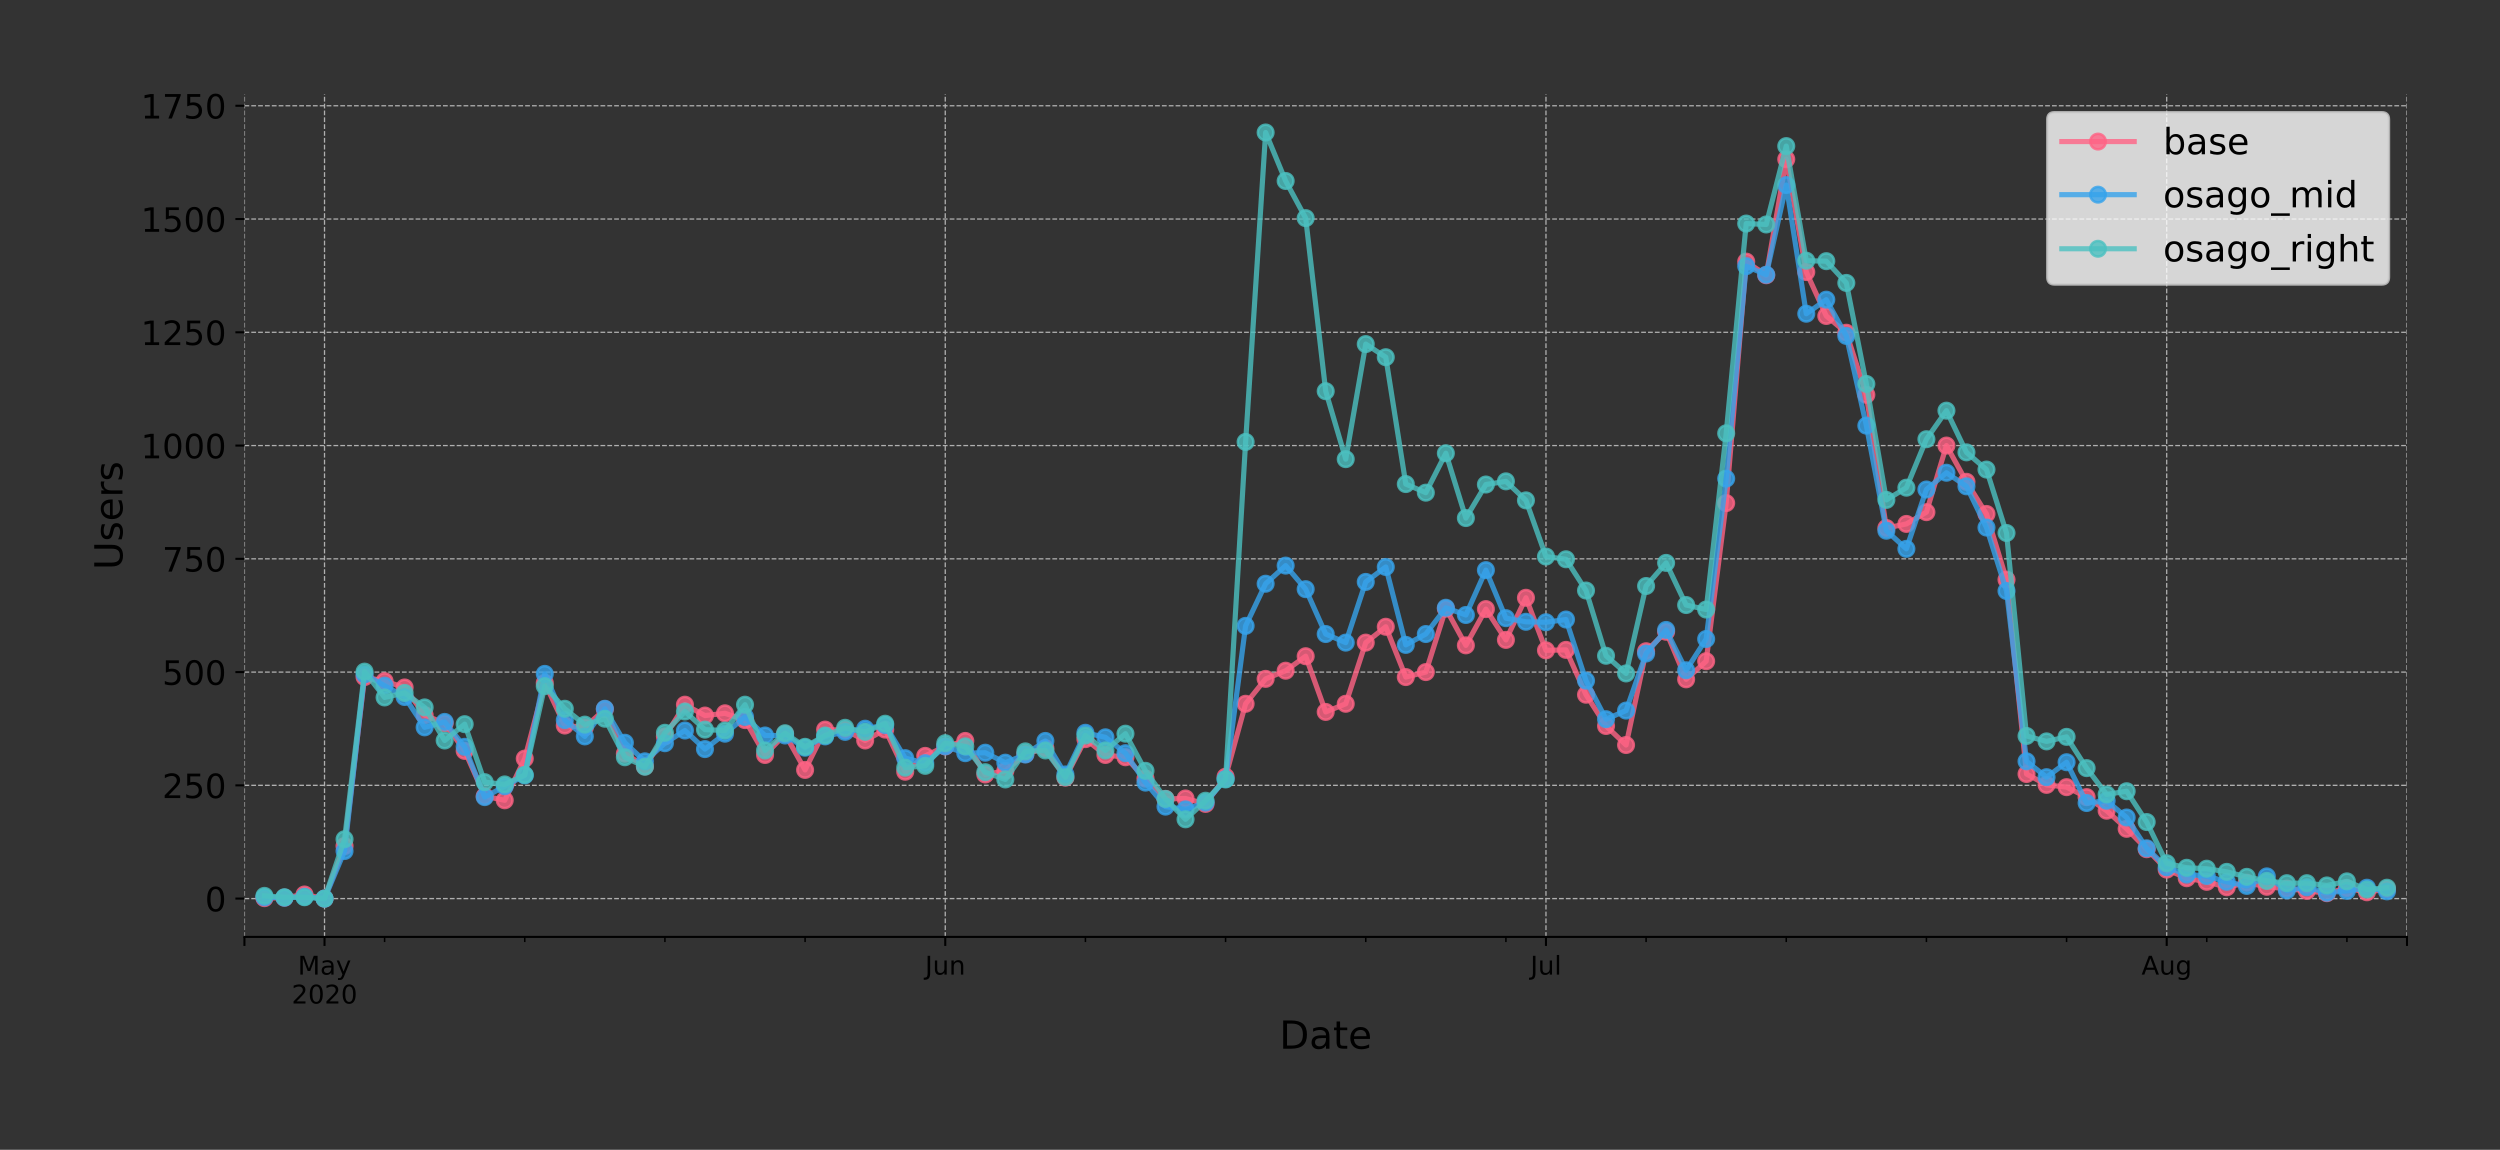 <?xml version="1.0" encoding="utf-8" standalone="no"?>
<!DOCTYPE svg PUBLIC "-//W3C//DTD SVG 1.1//EN"
  "http://www.w3.org/Graphics/SVG/1.1/DTD/svg11.dtd">
<!-- Created with matplotlib (https://matplotlib.org/) -->
<svg height="445.012pt" version="1.1" viewBox="0 0 967.602 445.012" width="967.602pt" xmlns="http://www.w3.org/2000/svg" xmlns:xlink="http://www.w3.org/1999/xlink">
 <rect x="0" y="0" width="967.602" height="445.012" fill="#333333" stroke="none"/>
 <defs>
  <style type="text/css">
*{stroke-linecap:butt;stroke-linejoin:round;}
  </style>
 </defs>
 <g id="figure_1">
  <g id="patch_1">
   <path d="M 0 445.012 
L 967.602 445.012 
L 967.602 0 
L 0 0 
z
" style="fill:none;"/>
  </g>
  <g id="axes_1">
   <g id="patch_2">
    <path d="M 94.602 362.619 
L 931.602 362.619 
L 931.602 36.459 
L 94.602 36.459 
z
" style="fill:none;"/>
   </g>
   <g id="matplotlib.axis_1">
    <g id="xtick_1">
     <g id="line2d_1">
      <path clip-path="url(#p2a6d2a8dbe)" d="M 94.602 362.619 
L 94.602 36.459 
" style="fill:none;stroke:#b0b0b0;stroke-dasharray:1.85,0.8;stroke-dashoffset:0;stroke-width:0.5;"/>
     </g>
     <g id="line2d_2">
      <defs>
       <path d="M 0 0 
L 0 3.5 
" id="m2db270cad8" style="stroke:#000000;stroke-width:0.8;"/>
      </defs>
      <g>
       <use style="stroke:#000000;stroke-width:0.8;" x="94.602" xlink:href="#m2db270cad8" y="362.619"/>
      </g>
     </g>
    </g>
    <g id="xtick_2">
     <g id="line2d_3">
      <path clip-path="url(#p2a6d2a8dbe)" d="M 125.602 362.619 
L 125.602 36.459 
" style="fill:none;stroke:#b0b0b0;stroke-dasharray:1.85,0.8;stroke-dashoffset:0;stroke-width:0.5;"/>
     </g>
     <g id="line2d_4">
      <g>
       <use style="stroke:#000000;stroke-width:0.8;" x="125.602" xlink:href="#m2db270cad8" y="362.619"/>
      </g>
     </g>
     <g id="text_1">
      <!-- May -->
      <defs>
       <path d="M 9.812 72.906 
L 24.516 72.906 
L 43.109 23.297 
L 61.812 72.906 
L 76.516 72.906 
L 76.516 0 
L 66.891 0 
L 66.891 64.016 
L 48.094 14.016 
L 38.188 14.016 
L 19.391 64.016 
L 19.391 0 
L 9.812 0 
z
" id="DejaVuSans-77"/>
       <path d="M 34.281 27.484 
Q 23.391 27.484 19.188 25 
Q 14.984 22.516 14.984 16.5 
Q 14.984 11.719 18.141 8.906 
Q 21.297 6.109 26.703 6.109 
Q 34.188 6.109 38.703 11.406 
Q 43.219 16.703 43.219 25.484 
L 43.219 27.484 
z
M 52.203 31.203 
L 52.203 0 
L 43.219 0 
L 43.219 8.297 
Q 40.141 3.328 35.547 0.953 
Q 30.953 -1.422 24.312 -1.422 
Q 15.922 -1.422 10.953 3.297 
Q 6 8.016 6 15.922 
Q 6 25.141 12.172 29.828 
Q 18.359 34.516 30.609 34.516 
L 43.219 34.516 
L 43.219 35.406 
Q 43.219 41.609 39.141 45 
Q 35.062 48.391 27.688 48.391 
Q 23 48.391 18.547 47.266 
Q 14.109 46.141 10.016 43.891 
L 10.016 52.203 
Q 14.938 54.109 19.578 55.047 
Q 24.219 56 28.609 56 
Q 40.484 56 46.344 49.844 
Q 52.203 43.703 52.203 31.203 
z
" id="DejaVuSans-97"/>
       <path d="M 32.172 -5.078 
Q 28.375 -14.844 24.75 -17.812 
Q 21.141 -20.797 15.094 -20.797 
L 7.906 -20.797 
L 7.906 -13.281 
L 13.188 -13.281 
Q 16.891 -13.281 18.938 -11.516 
Q 21 -9.766 23.484 -3.219 
L 25.094 0.875 
L 2.984 54.688 
L 12.5 54.688 
L 29.594 11.922 
L 46.688 54.688 
L 56.203 54.688 
z
" id="DejaVuSans-121"/>
      </defs>
      <g transform="translate(115.265 377.217)scale(0.1 -0.1)">
       <use xlink:href="#DejaVuSans-77"/>
       <use x="86.279" xlink:href="#DejaVuSans-97"/>
       <use x="147.559" xlink:href="#DejaVuSans-121"/>
      </g>
      <!-- 2020 -->
      <defs>
       <path d="M 19.188 8.297 
L 53.609 8.297 
L 53.609 0 
L 7.328 0 
L 7.328 8.297 
Q 12.938 14.109 22.625 23.891 
Q 32.328 33.688 34.812 36.531 
Q 39.547 41.844 41.422 45.531 
Q 43.312 49.219 43.312 52.781 
Q 43.312 58.594 39.234 62.25 
Q 35.156 65.922 28.609 65.922 
Q 23.969 65.922 18.812 64.312 
Q 13.672 62.703 7.812 59.422 
L 7.812 69.391 
Q 13.766 71.781 18.938 73 
Q 24.125 74.219 28.422 74.219 
Q 39.75 74.219 46.484 68.547 
Q 53.219 62.891 53.219 53.422 
Q 53.219 48.922 51.531 44.891 
Q 49.859 40.875 45.406 35.406 
Q 44.188 33.984 37.641 27.219 
Q 31.109 20.453 19.188 8.297 
z
" id="DejaVuSans-50"/>
       <path d="M 31.781 66.406 
Q 24.172 66.406 20.328 58.906 
Q 16.5 51.422 16.5 36.375 
Q 16.5 21.391 20.328 13.891 
Q 24.172 6.391 31.781 6.391 
Q 39.453 6.391 43.281 13.891 
Q 47.125 21.391 47.125 36.375 
Q 47.125 51.422 43.281 58.906 
Q 39.453 66.406 31.781 66.406 
z
M 31.781 74.219 
Q 44.047 74.219 50.516 64.516 
Q 56.984 54.828 56.984 36.375 
Q 56.984 17.969 50.516 8.266 
Q 44.047 -1.422 31.781 -1.422 
Q 19.531 -1.422 13.062 8.266 
Q 6.594 17.969 6.594 36.375 
Q 6.594 54.828 13.062 64.516 
Q 19.531 74.219 31.781 74.219 
z
" id="DejaVuSans-48"/>
      </defs>
      <g transform="translate(112.877 388.415)scale(0.1 -0.1)">
       <use xlink:href="#DejaVuSans-50"/>
       <use x="63.623" xlink:href="#DejaVuSans-48"/>
       <use x="127.246" xlink:href="#DejaVuSans-50"/>
       <use x="190.869" xlink:href="#DejaVuSans-48"/>
      </g>
     </g>
    </g>
    <g id="xtick_3">
     <g id="line2d_5">
      <path clip-path="url(#p2a6d2a8dbe)" d="M 365.852 362.619 
L 365.852 36.459 
" style="fill:none;stroke:#b0b0b0;stroke-dasharray:1.85,0.8;stroke-dashoffset:0;stroke-width:0.5;"/>
     </g>
     <g id="line2d_6">
      <g>
       <use style="stroke:#000000;stroke-width:0.8;" x="365.852" xlink:href="#m2db270cad8" y="362.619"/>
      </g>
     </g>
     <g id="text_2">
      <!-- Jun -->
      <defs>
       <path d="M 9.812 72.906 
L 19.672 72.906 
L 19.672 5.078 
Q 19.672 -8.109 14.672 -14.062 
Q 9.672 -20.016 -1.422 -20.016 
L -5.172 -20.016 
L -5.172 -11.719 
L -2.094 -11.719 
Q 4.438 -11.719 7.125 -8.047 
Q 9.812 -4.391 9.812 5.078 
z
" id="DejaVuSans-74"/>
       <path d="M 8.5 21.578 
L 8.5 54.688 
L 17.484 54.688 
L 17.484 21.922 
Q 17.484 14.156 20.5 10.266 
Q 23.531 6.391 29.594 6.391 
Q 36.859 6.391 41.078 11.031 
Q 45.312 15.672 45.312 23.688 
L 45.312 54.688 
L 54.297 54.688 
L 54.297 0 
L 45.312 0 
L 45.312 8.406 
Q 42.047 3.422 37.719 1 
Q 33.406 -1.422 27.688 -1.422 
Q 18.266 -1.422 13.375 4.438 
Q 8.5 10.297 8.5 21.578 
z
M 31.109 56 
z
" id="DejaVuSans-117"/>
       <path d="M 54.891 33.016 
L 54.891 0 
L 45.906 0 
L 45.906 32.719 
Q 45.906 40.484 42.875 44.328 
Q 39.844 48.188 33.797 48.188 
Q 26.516 48.188 22.312 43.547 
Q 18.109 38.922 18.109 30.906 
L 18.109 0 
L 9.078 0 
L 9.078 54.688 
L 18.109 54.688 
L 18.109 46.188 
Q 21.344 51.125 25.703 53.562 
Q 30.078 56 35.797 56 
Q 45.219 56 50.047 50.172 
Q 54.891 44.344 54.891 33.016 
z
" id="DejaVuSans-110"/>
      </defs>
      <g transform="translate(358.04 377.217)scale(0.1 -0.1)">
       <use xlink:href="#DejaVuSans-74"/>
       <use x="29.492" xlink:href="#DejaVuSans-117"/>
       <use x="92.871" xlink:href="#DejaVuSans-110"/>
      </g>
     </g>
    </g>
    <g id="xtick_4">
     <g id="line2d_7">
      <path clip-path="url(#p2a6d2a8dbe)" d="M 598.352 362.619 
L 598.352 36.459 
" style="fill:none;stroke:#b0b0b0;stroke-dasharray:1.85,0.8;stroke-dashoffset:0;stroke-width:0.5;"/>
     </g>
     <g id="line2d_8">
      <g>
       <use style="stroke:#000000;stroke-width:0.8;" x="598.352" xlink:href="#m2db270cad8" y="362.619"/>
      </g>
     </g>
     <g id="text_3">
      <!-- Jul -->
      <defs>
       <path d="M 9.422 75.984 
L 18.406 75.984 
L 18.406 0 
L 9.422 0 
z
" id="DejaVuSans-108"/>
      </defs>
      <g transform="translate(592.319 377.217)scale(0.1 -0.1)">
       <use xlink:href="#DejaVuSans-74"/>
       <use x="29.492" xlink:href="#DejaVuSans-117"/>
       <use x="92.871" xlink:href="#DejaVuSans-108"/>
      </g>
     </g>
    </g>
    <g id="xtick_5">
     <g id="line2d_9">
      <path clip-path="url(#p2a6d2a8dbe)" d="M 838.602 362.619 
L 838.602 36.459 
" style="fill:none;stroke:#b0b0b0;stroke-dasharray:1.85,0.8;stroke-dashoffset:0;stroke-width:0.5;"/>
     </g>
     <g id="line2d_10">
      <g>
       <use style="stroke:#000000;stroke-width:0.8;" x="838.602" xlink:href="#m2db270cad8" y="362.619"/>
      </g>
     </g>
     <g id="text_4">
      <!-- Aug -->
      <defs>
       <path d="M 34.188 63.188 
L 20.797 26.906 
L 47.609 26.906 
z
M 28.609 72.906 
L 39.797 72.906 
L 67.578 0 
L 57.328 0 
L 50.688 18.703 
L 17.828 18.703 
L 11.188 0 
L 0.781 0 
z
" id="DejaVuSans-65"/>
       <path d="M 45.406 27.984 
Q 45.406 37.75 41.375 43.109 
Q 37.359 48.484 30.078 48.484 
Q 22.859 48.484 18.828 43.109 
Q 14.797 37.75 14.797 27.984 
Q 14.797 18.266 18.828 12.891 
Q 22.859 7.516 30.078 7.516 
Q 37.359 7.516 41.375 12.891 
Q 45.406 18.266 45.406 27.984 
z
M 54.391 6.781 
Q 54.391 -7.172 48.188 -13.984 
Q 42 -20.797 29.203 -20.797 
Q 24.469 -20.797 20.266 -20.094 
Q 16.062 -19.391 12.109 -17.922 
L 12.109 -9.188 
Q 16.062 -11.328 19.922 -12.344 
Q 23.781 -13.375 27.781 -13.375 
Q 36.625 -13.375 41.016 -8.766 
Q 45.406 -4.156 45.406 5.172 
L 45.406 9.625 
Q 42.625 4.781 38.281 2.391 
Q 33.938 0 27.875 0 
Q 17.828 0 11.672 7.656 
Q 5.516 15.328 5.516 27.984 
Q 5.516 40.672 11.672 48.328 
Q 17.828 56 27.875 56 
Q 33.938 56 38.281 53.609 
Q 42.625 51.219 45.406 46.391 
L 45.406 54.688 
L 54.391 54.688 
z
" id="DejaVuSans-103"/>
      </defs>
      <g transform="translate(828.839 377.217)scale(0.1 -0.1)">
       <use xlink:href="#DejaVuSans-65"/>
       <use x="68.408" xlink:href="#DejaVuSans-117"/>
       <use x="131.787" xlink:href="#DejaVuSans-103"/>
      </g>
     </g>
    </g>
    <g id="xtick_6">
     <g id="line2d_11">
      <path clip-path="url(#p2a6d2a8dbe)" d="M 931.602 362.619 
L 931.602 36.459 
" style="fill:none;stroke:#b0b0b0;stroke-dasharray:1.85,0.8;stroke-dashoffset:0;stroke-width:0.5;"/>
     </g>
     <g id="line2d_12">
      <g>
       <use style="stroke:#000000;stroke-width:0.8;" x="931.602" xlink:href="#m2db270cad8" y="362.619"/>
      </g>
     </g>
    </g>
    <g id="xtick_7">
     <g id="line2d_13">
      <defs>
       <path d="M 0 0 
L 0 2 
" id="m8bf48dc705" style="stroke:#000000;stroke-width:0.6;"/>
      </defs>
      <g>
       <use style="stroke:#000000;stroke-width:0.6;" x="148.852" xlink:href="#m8bf48dc705" y="362.619"/>
      </g>
     </g>
    </g>
    <g id="xtick_8">
     <g id="line2d_14">
      <g>
       <use style="stroke:#000000;stroke-width:0.6;" x="203.102" xlink:href="#m8bf48dc705" y="362.619"/>
      </g>
     </g>
    </g>
    <g id="xtick_9">
     <g id="line2d_15">
      <g>
       <use style="stroke:#000000;stroke-width:0.6;" x="257.352" xlink:href="#m8bf48dc705" y="362.619"/>
      </g>
     </g>
    </g>
    <g id="xtick_10">
     <g id="line2d_16">
      <g>
       <use style="stroke:#000000;stroke-width:0.6;" x="311.602" xlink:href="#m8bf48dc705" y="362.619"/>
      </g>
     </g>
    </g>
    <g id="xtick_11">
     <g id="line2d_17">
      <g>
       <use style="stroke:#000000;stroke-width:0.6;" x="420.102" xlink:href="#m8bf48dc705" y="362.619"/>
      </g>
     </g>
    </g>
    <g id="xtick_12">
     <g id="line2d_18">
      <g>
       <use style="stroke:#000000;stroke-width:0.6;" x="474.352" xlink:href="#m8bf48dc705" y="362.619"/>
      </g>
     </g>
    </g>
    <g id="xtick_13">
     <g id="line2d_19">
      <g>
       <use style="stroke:#000000;stroke-width:0.6;" x="528.602" xlink:href="#m8bf48dc705" y="362.619"/>
      </g>
     </g>
    </g>
    <g id="xtick_14">
     <g id="line2d_20">
      <g>
       <use style="stroke:#000000;stroke-width:0.6;" x="582.852" xlink:href="#m8bf48dc705" y="362.619"/>
      </g>
     </g>
    </g>
    <g id="xtick_15">
     <g id="line2d_21">
      <g>
       <use style="stroke:#000000;stroke-width:0.6;" x="637.102" xlink:href="#m8bf48dc705" y="362.619"/>
      </g>
     </g>
    </g>
    <g id="xtick_16">
     <g id="line2d_22">
      <g>
       <use style="stroke:#000000;stroke-width:0.6;" x="691.352" xlink:href="#m8bf48dc705" y="362.619"/>
      </g>
     </g>
    </g>
    <g id="xtick_17">
     <g id="line2d_23">
      <g>
       <use style="stroke:#000000;stroke-width:0.6;" x="745.602" xlink:href="#m8bf48dc705" y="362.619"/>
      </g>
     </g>
    </g>
    <g id="xtick_18">
     <g id="line2d_24">
      <g>
       <use style="stroke:#000000;stroke-width:0.6;" x="799.852" xlink:href="#m8bf48dc705" y="362.619"/>
      </g>
     </g>
    </g>
    <g id="xtick_19">
     <g id="line2d_25">
      <g>
       <use style="stroke:#000000;stroke-width:0.6;" x="854.102" xlink:href="#m8bf48dc705" y="362.619"/>
      </g>
     </g>
    </g>
    <g id="xtick_20">
     <g id="line2d_26">
      <g>
       <use style="stroke:#000000;stroke-width:0.6;" x="908.352" xlink:href="#m8bf48dc705" y="362.619"/>
      </g>
     </g>
    </g>
    <g id="text_5">
     <!-- Date -->
     <defs>
      <path d="M 19.672 64.797 
L 19.672 8.109 
L 31.594 8.109 
Q 46.688 8.109 53.688 14.938 
Q 60.688 21.781 60.688 36.531 
Q 60.688 51.172 53.688 57.984 
Q 46.688 64.797 31.594 64.797 
z
M 9.812 72.906 
L 30.078 72.906 
Q 51.266 72.906 61.172 64.094 
Q 71.094 55.281 71.094 36.531 
Q 71.094 17.672 61.125 8.828 
Q 51.172 0 30.078 0 
L 9.812 0 
z
" id="DejaVuSans-68"/>
      <path d="M 18.312 70.219 
L 18.312 54.688 
L 36.812 54.688 
L 36.812 47.703 
L 18.312 47.703 
L 18.312 18.016 
Q 18.312 11.328 20.141 9.422 
Q 21.969 7.516 27.594 7.516 
L 36.812 7.516 
L 36.812 0 
L 27.594 0 
Q 17.188 0 13.234 3.875 
Q 9.281 7.766 9.281 18.016 
L 9.281 47.703 
L 2.688 47.703 
L 2.688 54.688 
L 9.281 54.688 
L 9.281 70.219 
z
" id="DejaVuSans-116"/>
      <path d="M 56.203 29.594 
L 56.203 25.203 
L 14.891 25.203 
Q 15.484 15.922 20.484 11.062 
Q 25.484 6.203 34.422 6.203 
Q 39.594 6.203 44.453 7.469 
Q 49.312 8.734 54.109 11.281 
L 54.109 2.781 
Q 49.266 0.734 44.188 -0.344 
Q 39.109 -1.422 33.891 -1.422 
Q 20.797 -1.422 13.156 6.188 
Q 5.516 13.812 5.516 26.812 
Q 5.516 40.234 12.766 48.109 
Q 20.016 56 32.328 56 
Q 43.359 56 49.781 48.891 
Q 56.203 41.797 56.203 29.594 
z
M 47.219 32.234 
Q 47.125 39.594 43.094 43.984 
Q 39.062 48.391 32.422 48.391 
Q 24.906 48.391 20.391 44.141 
Q 15.875 39.891 15.188 32.172 
z
" id="DejaVuSans-101"/>
     </defs>
     <g transform="translate(495.176 405.893)scale(0.15 -0.15)">
      <use xlink:href="#DejaVuSans-68"/>
      <use x="77.002" xlink:href="#DejaVuSans-97"/>
      <use x="138.281" xlink:href="#DejaVuSans-116"/>
      <use x="177.49" xlink:href="#DejaVuSans-101"/>
     </g>
    </g>
   </g>
   <g id="matplotlib.axis_2">
    <g id="ytick_1">
     <g id="line2d_27">
      <path clip-path="url(#p2a6d2a8dbe)" d="M 94.602 347.793 
L 931.602 347.793 
" style="fill:none;stroke:#b0b0b0;stroke-dasharray:1.85,0.8;stroke-dashoffset:0;stroke-width:0.5;"/>
     </g>
     <g id="line2d_28">
      <defs>
       <path d="M 0 0 
L -3.5 0 
" id="m007f11cdec" style="stroke:#000000;stroke-width:0.8;"/>
      </defs>
      <g>
       <use style="stroke:#000000;stroke-width:0.8;" x="94.602" xlink:href="#m007f11cdec" y="347.793"/>
      </g>
     </g>
     <g id="text_6">
      <!-- 0 -->
      <g transform="translate(79.331 352.732)scale(0.13 -0.13)">
       <use xlink:href="#DejaVuSans-48"/>
      </g>
     </g>
    </g>
    <g id="ytick_2">
     <g id="line2d_29">
      <path clip-path="url(#p2a6d2a8dbe)" d="M 94.602 303.957 
L 931.602 303.957 
" style="fill:none;stroke:#b0b0b0;stroke-dasharray:1.85,0.8;stroke-dashoffset:0;stroke-width:0.5;"/>
     </g>
     <g id="line2d_30">
      <g>
       <use style="stroke:#000000;stroke-width:0.8;" x="94.602" xlink:href="#m007f11cdec" y="303.957"/>
      </g>
     </g>
     <g id="text_7">
      <!-- 250 -->
      <defs>
       <path d="M 10.797 72.906 
L 49.516 72.906 
L 49.516 64.594 
L 19.828 64.594 
L 19.828 46.734 
Q 21.969 47.469 24.109 47.828 
Q 26.266 48.188 28.422 48.188 
Q 40.625 48.188 47.75 41.5 
Q 54.891 34.812 54.891 23.391 
Q 54.891 11.625 47.562 5.094 
Q 40.234 -1.422 26.906 -1.422 
Q 22.312 -1.422 17.547 -0.641 
Q 12.797 0.141 7.719 1.703 
L 7.719 11.625 
Q 12.109 9.234 16.797 8.062 
Q 21.484 6.891 26.703 6.891 
Q 35.156 6.891 40.078 11.328 
Q 45.016 15.766 45.016 23.391 
Q 45.016 31 40.078 35.438 
Q 35.156 39.891 26.703 39.891 
Q 22.75 39.891 18.812 39.016 
Q 14.891 38.141 10.797 36.281 
z
" id="DejaVuSans-53"/>
      </defs>
      <g transform="translate(62.788 308.896)scale(0.13 -0.13)">
       <use xlink:href="#DejaVuSans-50"/>
       <use x="63.623" xlink:href="#DejaVuSans-53"/>
       <use x="127.246" xlink:href="#DejaVuSans-48"/>
      </g>
     </g>
    </g>
    <g id="ytick_3">
     <g id="line2d_31">
      <path clip-path="url(#p2a6d2a8dbe)" d="M 94.602 260.121 
L 931.602 260.121 
" style="fill:none;stroke:#b0b0b0;stroke-dasharray:1.85,0.8;stroke-dashoffset:0;stroke-width:0.5;"/>
     </g>
     <g id="line2d_32">
      <g>
       <use style="stroke:#000000;stroke-width:0.8;" x="94.602" xlink:href="#m007f11cdec" y="260.121"/>
      </g>
     </g>
     <g id="text_8">
      <!-- 500 -->
      <g transform="translate(62.788 265.06)scale(0.13 -0.13)">
       <use xlink:href="#DejaVuSans-53"/>
       <use x="63.623" xlink:href="#DejaVuSans-48"/>
       <use x="127.246" xlink:href="#DejaVuSans-48"/>
      </g>
     </g>
    </g>
    <g id="ytick_4">
     <g id="line2d_33">
      <path clip-path="url(#p2a6d2a8dbe)" d="M 94.602 216.284 
L 931.602 216.284 
" style="fill:none;stroke:#b0b0b0;stroke-dasharray:1.85,0.8;stroke-dashoffset:0;stroke-width:0.5;"/>
     </g>
     <g id="line2d_34">
      <g>
       <use style="stroke:#000000;stroke-width:0.8;" x="94.602" xlink:href="#m007f11cdec" y="216.284"/>
      </g>
     </g>
     <g id="text_9">
      <!-- 750 -->
      <defs>
       <path d="M 8.203 72.906 
L 55.078 72.906 
L 55.078 68.703 
L 28.609 0 
L 18.312 0 
L 43.219 64.594 
L 8.203 64.594 
z
" id="DejaVuSans-55"/>
      </defs>
      <g transform="translate(62.788 221.223)scale(0.13 -0.13)">
       <use xlink:href="#DejaVuSans-55"/>
       <use x="63.623" xlink:href="#DejaVuSans-53"/>
       <use x="127.246" xlink:href="#DejaVuSans-48"/>
      </g>
     </g>
    </g>
    <g id="ytick_5">
     <g id="line2d_35">
      <path clip-path="url(#p2a6d2a8dbe)" d="M 94.602 172.448 
L 931.602 172.448 
" style="fill:none;stroke:#b0b0b0;stroke-dasharray:1.85,0.8;stroke-dashoffset:0;stroke-width:0.5;"/>
     </g>
     <g id="line2d_36">
      <g>
       <use style="stroke:#000000;stroke-width:0.8;" x="94.602" xlink:href="#m007f11cdec" y="172.448"/>
      </g>
     </g>
     <g id="text_10">
      <!-- 1000 -->
      <defs>
       <path d="M 12.406 8.297 
L 28.516 8.297 
L 28.516 63.922 
L 10.984 60.406 
L 10.984 69.391 
L 28.422 72.906 
L 38.281 72.906 
L 38.281 8.297 
L 54.391 8.297 
L 54.391 0 
L 12.406 0 
z
" id="DejaVuSans-49"/>
      </defs>
      <g transform="translate(54.517 177.387)scale(0.13 -0.13)">
       <use xlink:href="#DejaVuSans-49"/>
       <use x="63.623" xlink:href="#DejaVuSans-48"/>
       <use x="127.246" xlink:href="#DejaVuSans-48"/>
       <use x="190.869" xlink:href="#DejaVuSans-48"/>
      </g>
     </g>
    </g>
    <g id="ytick_6">
     <g id="line2d_37">
      <path clip-path="url(#p2a6d2a8dbe)" d="M 94.602 128.612 
L 931.602 128.612 
" style="fill:none;stroke:#b0b0b0;stroke-dasharray:1.85,0.8;stroke-dashoffset:0;stroke-width:0.5;"/>
     </g>
     <g id="line2d_38">
      <g>
       <use style="stroke:#000000;stroke-width:0.8;" x="94.602" xlink:href="#m007f11cdec" y="128.612"/>
      </g>
     </g>
     <g id="text_11">
      <!-- 1250 -->
      <g transform="translate(54.517 133.551)scale(0.13 -0.13)">
       <use xlink:href="#DejaVuSans-49"/>
       <use x="63.623" xlink:href="#DejaVuSans-50"/>
       <use x="127.246" xlink:href="#DejaVuSans-53"/>
       <use x="190.869" xlink:href="#DejaVuSans-48"/>
      </g>
     </g>
    </g>
    <g id="ytick_7">
     <g id="line2d_39">
      <path clip-path="url(#p2a6d2a8dbe)" d="M 94.602 84.775 
L 931.602 84.775 
" style="fill:none;stroke:#b0b0b0;stroke-dasharray:1.85,0.8;stroke-dashoffset:0;stroke-width:0.5;"/>
     </g>
     <g id="line2d_40">
      <g>
       <use style="stroke:#000000;stroke-width:0.8;" x="94.602" xlink:href="#m007f11cdec" y="84.775"/>
      </g>
     </g>
     <g id="text_12">
      <!-- 1500 -->
      <g transform="translate(54.517 89.714)scale(0.13 -0.13)">
       <use xlink:href="#DejaVuSans-49"/>
       <use x="63.623" xlink:href="#DejaVuSans-53"/>
       <use x="127.246" xlink:href="#DejaVuSans-48"/>
       <use x="190.869" xlink:href="#DejaVuSans-48"/>
      </g>
     </g>
    </g>
    <g id="ytick_8">
     <g id="line2d_41">
      <path clip-path="url(#p2a6d2a8dbe)" d="M 94.602 40.939 
L 931.602 40.939 
" style="fill:none;stroke:#b0b0b0;stroke-dasharray:1.85,0.8;stroke-dashoffset:0;stroke-width:0.5;"/>
     </g>
     <g id="line2d_42">
      <g>
       <use style="stroke:#000000;stroke-width:0.8;" x="94.602" xlink:href="#m007f11cdec" y="40.939"/>
      </g>
     </g>
     <g id="text_13">
      <!-- 1750 -->
      <g transform="translate(54.517 45.878)scale(0.13 -0.13)">
       <use xlink:href="#DejaVuSans-49"/>
       <use x="63.623" xlink:href="#DejaVuSans-55"/>
       <use x="127.246" xlink:href="#DejaVuSans-53"/>
       <use x="190.869" xlink:href="#DejaVuSans-48"/>
      </g>
     </g>
    </g>
    <g id="text_14">
     <!-- Users -->
     <defs>
      <path d="M 8.688 72.906 
L 18.609 72.906 
L 18.609 28.609 
Q 18.609 16.891 22.844 11.734 
Q 27.094 6.594 36.625 6.594 
Q 46.094 6.594 50.344 11.734 
Q 54.594 16.891 54.594 28.609 
L 54.594 72.906 
L 64.5 72.906 
L 64.5 27.391 
Q 64.5 13.141 57.438 5.859 
Q 50.391 -1.422 36.625 -1.422 
Q 22.797 -1.422 15.734 5.859 
Q 8.688 13.141 8.688 27.391 
z
" id="DejaVuSans-85"/>
      <path d="M 44.281 53.078 
L 44.281 44.578 
Q 40.484 46.531 36.375 47.5 
Q 32.281 48.484 27.875 48.484 
Q 21.188 48.484 17.844 46.438 
Q 14.5 44.391 14.5 40.281 
Q 14.5 37.156 16.891 35.375 
Q 19.281 33.594 26.516 31.984 
L 29.594 31.297 
Q 39.156 29.25 43.188 25.516 
Q 47.219 21.781 47.219 15.094 
Q 47.219 7.469 41.188 3.016 
Q 35.156 -1.422 24.609 -1.422 
Q 20.219 -1.422 15.453 -0.562 
Q 10.688 0.297 5.422 2 
L 5.422 11.281 
Q 10.406 8.688 15.234 7.391 
Q 20.062 6.109 24.812 6.109 
Q 31.156 6.109 34.562 8.281 
Q 37.984 10.453 37.984 14.406 
Q 37.984 18.062 35.516 20.016 
Q 33.062 21.969 24.703 23.781 
L 21.578 24.516 
Q 13.234 26.266 9.516 29.906 
Q 5.812 33.547 5.812 39.891 
Q 5.812 47.609 11.281 51.797 
Q 16.75 56 26.812 56 
Q 31.781 56 36.172 55.266 
Q 40.578 54.547 44.281 53.078 
z
" id="DejaVuSans-115"/>
      <path d="M 41.109 46.297 
Q 39.594 47.172 37.812 47.578 
Q 36.031 48 33.891 48 
Q 26.266 48 22.188 43.047 
Q 18.109 38.094 18.109 28.812 
L 18.109 0 
L 9.078 0 
L 9.078 54.688 
L 18.109 54.688 
L 18.109 46.188 
Q 20.953 51.172 25.484 53.578 
Q 30.031 56 36.531 56 
Q 37.453 56 38.578 55.875 
Q 39.703 55.766 41.062 55.516 
z
" id="DejaVuSans-114"/>
     </defs>
     <g transform="translate(47.398 220.54)rotate(-90)scale(0.15 -0.15)">
      <use xlink:href="#DejaVuSans-85"/>
      <use x="73.193" xlink:href="#DejaVuSans-115"/>
      <use x="125.293" xlink:href="#DejaVuSans-101"/>
      <use x="186.816" xlink:href="#DejaVuSans-114"/>
      <use x="227.93" xlink:href="#DejaVuSans-115"/>
     </g>
    </g>
   </g>
   <g id="line2d_43">
    <path clip-path="url(#p2a6d2a8dbe)" d="M 102.352 347.618 
L 110.102 347.443 
L 117.852 346.215 
L 125.602 347.793 
L 133.352 327.453 
L 141.102 262.05 
L 148.852 263.628 
L 156.602 266.082 
L 164.352 276.779 
L 172.102 279.935 
L 179.852 290.631 
L 187.602 308.165 
L 195.352 309.743 
L 203.102 293.612 
L 210.852 264.329 
L 218.602 280.812 
L 226.352 281.513 
L 234.102 274.499 
L 241.852 291.683 
L 249.602 296.593 
L 257.352 285.02 
L 265.102 272.746 
L 272.852 276.954 
L 280.602 276.077 
L 288.352 278.707 
L 296.102 292.209 
L 303.852 284.143 
L 311.602 297.995 
L 319.352 282.39 
L 327.102 282.565 
L 334.852 286.598 
L 342.602 282.39 
L 350.352 298.697 
L 358.102 292.56 
L 365.852 288.877 
L 373.602 286.773 
L 381.352 299.749 
L 389.102 298.346 
L 396.852 291.858 
L 404.602 289.579 
L 412.352 300.976 
L 420.102 286.072 
L 427.852 292.209 
L 435.602 293.086 
L 443.352 301.327 
L 451.102 309.217 
L 458.852 309.042 
L 466.602 311.146 
L 474.352 300.626 
L 482.102 272.395 
L 489.852 262.751 
L 497.602 259.595 
L 505.352 253.984 
L 513.102 275.551 
L 520.852 272.395 
L 528.602 248.723 
L 536.352 242.586 
L 544.102 262.05 
L 551.852 260.121 
L 559.602 235.572 
L 567.352 249.775 
L 575.102 235.748 
L 582.852 247.671 
L 590.602 231.364 
L 598.352 251.704 
L 606.102 251.529 
L 613.852 268.888 
L 621.602 280.987 
L 629.352 288.351 
L 637.102 252.055 
L 644.852 244.515 
L 652.602 262.926 
L 660.352 255.912 
L 668.102 194.717 
L 675.852 101.258 
L 683.602 106.518 
L 691.352 61.63 
L 699.102 105.291 
L 706.852 122.299 
L 714.602 128.787 
L 722.352 152.809 
L 730.102 204.361 
L 737.852 202.783 
L 745.602 198.224 
L 753.352 172.448 
L 761.102 186.476 
L 768.852 198.925 
L 776.602 224.35 
L 784.352 299.573 
L 792.102 303.782 
L 799.852 304.658 
L 807.602 308.516 
L 815.352 313.776 
L 823.102 320.79 
L 830.852 328.681 
L 838.602 336.571 
L 846.352 339.903 
L 854.102 341.306 
L 861.852 343.41 
L 869.602 341.656 
L 877.352 343.234 
L 885.102 343.936 
L 892.852 344.813 
L 900.602 345.689 
L 908.352 343.761 
L 916.102 345.339 
L 923.852 344.111 
" style="fill:none;stroke:#ff6384;stroke-linecap:square;stroke-opacity:0.8;stroke-width:2;"/>
    <defs>
     <path d="M 0 3 
C 0.796 3 1.559 2.684 2.121 2.121 
C 2.684 1.559 3 0.796 3 0 
C 3 -0.796 2.684 -1.559 2.121 -2.121 
C 1.559 -2.684 0.796 -3 0 -3 
C -0.796 -3 -1.559 -2.684 -2.121 -2.121 
C -2.684 -1.559 -3 -0.796 -3 0 
C -3 0.796 -2.684 1.559 -2.121 2.121 
C -1.559 2.684 -0.796 3 0 3 
z
" id="ma17b83a4fb" style="stroke:#ff6384;stroke-opacity:0.8;"/>
    </defs>
    <g clip-path="url(#p2a6d2a8dbe)">
     <use style="fill:#ff6384;fill-opacity:0.8;stroke:#ff6384;stroke-opacity:0.8;" x="102.352" xlink:href="#ma17b83a4fb" y="347.618"/>
     <use style="fill:#ff6384;fill-opacity:0.8;stroke:#ff6384;stroke-opacity:0.8;" x="110.102" xlink:href="#ma17b83a4fb" y="347.443"/>
     <use style="fill:#ff6384;fill-opacity:0.8;stroke:#ff6384;stroke-opacity:0.8;" x="117.852" xlink:href="#ma17b83a4fb" y="346.215"/>
     <use style="fill:#ff6384;fill-opacity:0.8;stroke:#ff6384;stroke-opacity:0.8;" x="125.602" xlink:href="#ma17b83a4fb" y="347.793"/>
     <use style="fill:#ff6384;fill-opacity:0.8;stroke:#ff6384;stroke-opacity:0.8;" x="133.352" xlink:href="#ma17b83a4fb" y="327.453"/>
     <use style="fill:#ff6384;fill-opacity:0.8;stroke:#ff6384;stroke-opacity:0.8;" x="141.102" xlink:href="#ma17b83a4fb" y="262.05"/>
     <use style="fill:#ff6384;fill-opacity:0.8;stroke:#ff6384;stroke-opacity:0.8;" x="148.852" xlink:href="#ma17b83a4fb" y="263.628"/>
     <use style="fill:#ff6384;fill-opacity:0.8;stroke:#ff6384;stroke-opacity:0.8;" x="156.602" xlink:href="#ma17b83a4fb" y="266.082"/>
     <use style="fill:#ff6384;fill-opacity:0.8;stroke:#ff6384;stroke-opacity:0.8;" x="164.352" xlink:href="#ma17b83a4fb" y="276.779"/>
     <use style="fill:#ff6384;fill-opacity:0.8;stroke:#ff6384;stroke-opacity:0.8;" x="172.102" xlink:href="#ma17b83a4fb" y="279.935"/>
     <use style="fill:#ff6384;fill-opacity:0.8;stroke:#ff6384;stroke-opacity:0.8;" x="179.852" xlink:href="#ma17b83a4fb" y="290.631"/>
     <use style="fill:#ff6384;fill-opacity:0.8;stroke:#ff6384;stroke-opacity:0.8;" x="187.602" xlink:href="#ma17b83a4fb" y="308.165"/>
     <use style="fill:#ff6384;fill-opacity:0.8;stroke:#ff6384;stroke-opacity:0.8;" x="195.352" xlink:href="#ma17b83a4fb" y="309.743"/>
     <use style="fill:#ff6384;fill-opacity:0.8;stroke:#ff6384;stroke-opacity:0.8;" x="203.102" xlink:href="#ma17b83a4fb" y="293.612"/>
     <use style="fill:#ff6384;fill-opacity:0.8;stroke:#ff6384;stroke-opacity:0.8;" x="210.852" xlink:href="#ma17b83a4fb" y="264.329"/>
     <use style="fill:#ff6384;fill-opacity:0.8;stroke:#ff6384;stroke-opacity:0.8;" x="218.602" xlink:href="#ma17b83a4fb" y="280.812"/>
     <use style="fill:#ff6384;fill-opacity:0.8;stroke:#ff6384;stroke-opacity:0.8;" x="226.352" xlink:href="#ma17b83a4fb" y="281.513"/>
     <use style="fill:#ff6384;fill-opacity:0.8;stroke:#ff6384;stroke-opacity:0.8;" x="234.102" xlink:href="#ma17b83a4fb" y="274.499"/>
     <use style="fill:#ff6384;fill-opacity:0.8;stroke:#ff6384;stroke-opacity:0.8;" x="241.852" xlink:href="#ma17b83a4fb" y="291.683"/>
     <use style="fill:#ff6384;fill-opacity:0.8;stroke:#ff6384;stroke-opacity:0.8;" x="249.602" xlink:href="#ma17b83a4fb" y="296.593"/>
     <use style="fill:#ff6384;fill-opacity:0.8;stroke:#ff6384;stroke-opacity:0.8;" x="257.352" xlink:href="#ma17b83a4fb" y="285.02"/>
     <use style="fill:#ff6384;fill-opacity:0.8;stroke:#ff6384;stroke-opacity:0.8;" x="265.102" xlink:href="#ma17b83a4fb" y="272.746"/>
     <use style="fill:#ff6384;fill-opacity:0.8;stroke:#ff6384;stroke-opacity:0.8;" x="272.852" xlink:href="#ma17b83a4fb" y="276.954"/>
     <use style="fill:#ff6384;fill-opacity:0.8;stroke:#ff6384;stroke-opacity:0.8;" x="280.602" xlink:href="#ma17b83a4fb" y="276.077"/>
     <use style="fill:#ff6384;fill-opacity:0.8;stroke:#ff6384;stroke-opacity:0.8;" x="288.352" xlink:href="#ma17b83a4fb" y="278.707"/>
     <use style="fill:#ff6384;fill-opacity:0.8;stroke:#ff6384;stroke-opacity:0.8;" x="296.102" xlink:href="#ma17b83a4fb" y="292.209"/>
     <use style="fill:#ff6384;fill-opacity:0.8;stroke:#ff6384;stroke-opacity:0.8;" x="303.852" xlink:href="#ma17b83a4fb" y="284.143"/>
     <use style="fill:#ff6384;fill-opacity:0.8;stroke:#ff6384;stroke-opacity:0.8;" x="311.602" xlink:href="#ma17b83a4fb" y="297.995"/>
     <use style="fill:#ff6384;fill-opacity:0.8;stroke:#ff6384;stroke-opacity:0.8;" x="319.352" xlink:href="#ma17b83a4fb" y="282.39"/>
     <use style="fill:#ff6384;fill-opacity:0.8;stroke:#ff6384;stroke-opacity:0.8;" x="327.102" xlink:href="#ma17b83a4fb" y="282.565"/>
     <use style="fill:#ff6384;fill-opacity:0.8;stroke:#ff6384;stroke-opacity:0.8;" x="334.852" xlink:href="#ma17b83a4fb" y="286.598"/>
     <use style="fill:#ff6384;fill-opacity:0.8;stroke:#ff6384;stroke-opacity:0.8;" x="342.602" xlink:href="#ma17b83a4fb" y="282.39"/>
     <use style="fill:#ff6384;fill-opacity:0.8;stroke:#ff6384;stroke-opacity:0.8;" x="350.352" xlink:href="#ma17b83a4fb" y="298.697"/>
     <use style="fill:#ff6384;fill-opacity:0.8;stroke:#ff6384;stroke-opacity:0.8;" x="358.102" xlink:href="#ma17b83a4fb" y="292.56"/>
     <use style="fill:#ff6384;fill-opacity:0.8;stroke:#ff6384;stroke-opacity:0.8;" x="365.852" xlink:href="#ma17b83a4fb" y="288.877"/>
     <use style="fill:#ff6384;fill-opacity:0.8;stroke:#ff6384;stroke-opacity:0.8;" x="373.602" xlink:href="#ma17b83a4fb" y="286.773"/>
     <use style="fill:#ff6384;fill-opacity:0.8;stroke:#ff6384;stroke-opacity:0.8;" x="381.352" xlink:href="#ma17b83a4fb" y="299.749"/>
     <use style="fill:#ff6384;fill-opacity:0.8;stroke:#ff6384;stroke-opacity:0.8;" x="389.102" xlink:href="#ma17b83a4fb" y="298.346"/>
     <use style="fill:#ff6384;fill-opacity:0.8;stroke:#ff6384;stroke-opacity:0.8;" x="396.852" xlink:href="#ma17b83a4fb" y="291.858"/>
     <use style="fill:#ff6384;fill-opacity:0.8;stroke:#ff6384;stroke-opacity:0.8;" x="404.602" xlink:href="#ma17b83a4fb" y="289.579"/>
     <use style="fill:#ff6384;fill-opacity:0.8;stroke:#ff6384;stroke-opacity:0.8;" x="412.352" xlink:href="#ma17b83a4fb" y="300.976"/>
     <use style="fill:#ff6384;fill-opacity:0.8;stroke:#ff6384;stroke-opacity:0.8;" x="420.102" xlink:href="#ma17b83a4fb" y="286.072"/>
     <use style="fill:#ff6384;fill-opacity:0.8;stroke:#ff6384;stroke-opacity:0.8;" x="427.852" xlink:href="#ma17b83a4fb" y="292.209"/>
     <use style="fill:#ff6384;fill-opacity:0.8;stroke:#ff6384;stroke-opacity:0.8;" x="435.602" xlink:href="#ma17b83a4fb" y="293.086"/>
     <use style="fill:#ff6384;fill-opacity:0.8;stroke:#ff6384;stroke-opacity:0.8;" x="443.352" xlink:href="#ma17b83a4fb" y="301.327"/>
     <use style="fill:#ff6384;fill-opacity:0.8;stroke:#ff6384;stroke-opacity:0.8;" x="451.102" xlink:href="#ma17b83a4fb" y="309.217"/>
     <use style="fill:#ff6384;fill-opacity:0.8;stroke:#ff6384;stroke-opacity:0.8;" x="458.852" xlink:href="#ma17b83a4fb" y="309.042"/>
     <use style="fill:#ff6384;fill-opacity:0.8;stroke:#ff6384;stroke-opacity:0.8;" x="466.602" xlink:href="#ma17b83a4fb" y="311.146"/>
     <use style="fill:#ff6384;fill-opacity:0.8;stroke:#ff6384;stroke-opacity:0.8;" x="474.352" xlink:href="#ma17b83a4fb" y="300.626"/>
     <use style="fill:#ff6384;fill-opacity:0.8;stroke:#ff6384;stroke-opacity:0.8;" x="482.102" xlink:href="#ma17b83a4fb" y="272.395"/>
     <use style="fill:#ff6384;fill-opacity:0.8;stroke:#ff6384;stroke-opacity:0.8;" x="489.852" xlink:href="#ma17b83a4fb" y="262.751"/>
     <use style="fill:#ff6384;fill-opacity:0.8;stroke:#ff6384;stroke-opacity:0.8;" x="497.602" xlink:href="#ma17b83a4fb" y="259.595"/>
     <use style="fill:#ff6384;fill-opacity:0.8;stroke:#ff6384;stroke-opacity:0.8;" x="505.352" xlink:href="#ma17b83a4fb" y="253.984"/>
     <use style="fill:#ff6384;fill-opacity:0.8;stroke:#ff6384;stroke-opacity:0.8;" x="513.102" xlink:href="#ma17b83a4fb" y="275.551"/>
     <use style="fill:#ff6384;fill-opacity:0.8;stroke:#ff6384;stroke-opacity:0.8;" x="520.852" xlink:href="#ma17b83a4fb" y="272.395"/>
     <use style="fill:#ff6384;fill-opacity:0.8;stroke:#ff6384;stroke-opacity:0.8;" x="528.602" xlink:href="#ma17b83a4fb" y="248.723"/>
     <use style="fill:#ff6384;fill-opacity:0.8;stroke:#ff6384;stroke-opacity:0.8;" x="536.352" xlink:href="#ma17b83a4fb" y="242.586"/>
     <use style="fill:#ff6384;fill-opacity:0.8;stroke:#ff6384;stroke-opacity:0.8;" x="544.102" xlink:href="#ma17b83a4fb" y="262.05"/>
     <use style="fill:#ff6384;fill-opacity:0.8;stroke:#ff6384;stroke-opacity:0.8;" x="551.852" xlink:href="#ma17b83a4fb" y="260.121"/>
     <use style="fill:#ff6384;fill-opacity:0.8;stroke:#ff6384;stroke-opacity:0.8;" x="559.602" xlink:href="#ma17b83a4fb" y="235.572"/>
     <use style="fill:#ff6384;fill-opacity:0.8;stroke:#ff6384;stroke-opacity:0.8;" x="567.352" xlink:href="#ma17b83a4fb" y="249.775"/>
     <use style="fill:#ff6384;fill-opacity:0.8;stroke:#ff6384;stroke-opacity:0.8;" x="575.102" xlink:href="#ma17b83a4fb" y="235.748"/>
     <use style="fill:#ff6384;fill-opacity:0.8;stroke:#ff6384;stroke-opacity:0.8;" x="582.852" xlink:href="#ma17b83a4fb" y="247.671"/>
     <use style="fill:#ff6384;fill-opacity:0.8;stroke:#ff6384;stroke-opacity:0.8;" x="590.602" xlink:href="#ma17b83a4fb" y="231.364"/>
     <use style="fill:#ff6384;fill-opacity:0.8;stroke:#ff6384;stroke-opacity:0.8;" x="598.352" xlink:href="#ma17b83a4fb" y="251.704"/>
     <use style="fill:#ff6384;fill-opacity:0.8;stroke:#ff6384;stroke-opacity:0.8;" x="606.102" xlink:href="#ma17b83a4fb" y="251.529"/>
     <use style="fill:#ff6384;fill-opacity:0.8;stroke:#ff6384;stroke-opacity:0.8;" x="613.852" xlink:href="#ma17b83a4fb" y="268.888"/>
     <use style="fill:#ff6384;fill-opacity:0.8;stroke:#ff6384;stroke-opacity:0.8;" x="621.602" xlink:href="#ma17b83a4fb" y="280.987"/>
     <use style="fill:#ff6384;fill-opacity:0.8;stroke:#ff6384;stroke-opacity:0.8;" x="629.352" xlink:href="#ma17b83a4fb" y="288.351"/>
     <use style="fill:#ff6384;fill-opacity:0.8;stroke:#ff6384;stroke-opacity:0.8;" x="637.102" xlink:href="#ma17b83a4fb" y="252.055"/>
     <use style="fill:#ff6384;fill-opacity:0.8;stroke:#ff6384;stroke-opacity:0.8;" x="644.852" xlink:href="#ma17b83a4fb" y="244.515"/>
     <use style="fill:#ff6384;fill-opacity:0.8;stroke:#ff6384;stroke-opacity:0.8;" x="652.602" xlink:href="#ma17b83a4fb" y="262.926"/>
     <use style="fill:#ff6384;fill-opacity:0.8;stroke:#ff6384;stroke-opacity:0.8;" x="660.352" xlink:href="#ma17b83a4fb" y="255.912"/>
     <use style="fill:#ff6384;fill-opacity:0.8;stroke:#ff6384;stroke-opacity:0.8;" x="668.102" xlink:href="#ma17b83a4fb" y="194.717"/>
     <use style="fill:#ff6384;fill-opacity:0.8;stroke:#ff6384;stroke-opacity:0.8;" x="675.852" xlink:href="#ma17b83a4fb" y="101.258"/>
     <use style="fill:#ff6384;fill-opacity:0.8;stroke:#ff6384;stroke-opacity:0.8;" x="683.602" xlink:href="#ma17b83a4fb" y="106.518"/>
     <use style="fill:#ff6384;fill-opacity:0.8;stroke:#ff6384;stroke-opacity:0.8;" x="691.352" xlink:href="#ma17b83a4fb" y="61.63"/>
     <use style="fill:#ff6384;fill-opacity:0.8;stroke:#ff6384;stroke-opacity:0.8;" x="699.102" xlink:href="#ma17b83a4fb" y="105.291"/>
     <use style="fill:#ff6384;fill-opacity:0.8;stroke:#ff6384;stroke-opacity:0.8;" x="706.852" xlink:href="#ma17b83a4fb" y="122.299"/>
     <use style="fill:#ff6384;fill-opacity:0.8;stroke:#ff6384;stroke-opacity:0.8;" x="714.602" xlink:href="#ma17b83a4fb" y="128.787"/>
     <use style="fill:#ff6384;fill-opacity:0.8;stroke:#ff6384;stroke-opacity:0.8;" x="722.352" xlink:href="#ma17b83a4fb" y="152.809"/>
     <use style="fill:#ff6384;fill-opacity:0.8;stroke:#ff6384;stroke-opacity:0.8;" x="730.102" xlink:href="#ma17b83a4fb" y="204.361"/>
     <use style="fill:#ff6384;fill-opacity:0.8;stroke:#ff6384;stroke-opacity:0.8;" x="737.852" xlink:href="#ma17b83a4fb" y="202.783"/>
     <use style="fill:#ff6384;fill-opacity:0.8;stroke:#ff6384;stroke-opacity:0.8;" x="745.602" xlink:href="#ma17b83a4fb" y="198.224"/>
     <use style="fill:#ff6384;fill-opacity:0.8;stroke:#ff6384;stroke-opacity:0.8;" x="753.352" xlink:href="#ma17b83a4fb" y="172.448"/>
     <use style="fill:#ff6384;fill-opacity:0.8;stroke:#ff6384;stroke-opacity:0.8;" x="761.102" xlink:href="#ma17b83a4fb" y="186.476"/>
     <use style="fill:#ff6384;fill-opacity:0.8;stroke:#ff6384;stroke-opacity:0.8;" x="768.852" xlink:href="#ma17b83a4fb" y="198.925"/>
     <use style="fill:#ff6384;fill-opacity:0.8;stroke:#ff6384;stroke-opacity:0.8;" x="776.602" xlink:href="#ma17b83a4fb" y="224.35"/>
     <use style="fill:#ff6384;fill-opacity:0.8;stroke:#ff6384;stroke-opacity:0.8;" x="784.352" xlink:href="#ma17b83a4fb" y="299.573"/>
     <use style="fill:#ff6384;fill-opacity:0.8;stroke:#ff6384;stroke-opacity:0.8;" x="792.102" xlink:href="#ma17b83a4fb" y="303.782"/>
     <use style="fill:#ff6384;fill-opacity:0.8;stroke:#ff6384;stroke-opacity:0.8;" x="799.852" xlink:href="#ma17b83a4fb" y="304.658"/>
     <use style="fill:#ff6384;fill-opacity:0.8;stroke:#ff6384;stroke-opacity:0.8;" x="807.602" xlink:href="#ma17b83a4fb" y="308.516"/>
     <use style="fill:#ff6384;fill-opacity:0.8;stroke:#ff6384;stroke-opacity:0.8;" x="815.352" xlink:href="#ma17b83a4fb" y="313.776"/>
     <use style="fill:#ff6384;fill-opacity:0.8;stroke:#ff6384;stroke-opacity:0.8;" x="823.102" xlink:href="#ma17b83a4fb" y="320.79"/>
     <use style="fill:#ff6384;fill-opacity:0.8;stroke:#ff6384;stroke-opacity:0.8;" x="830.852" xlink:href="#ma17b83a4fb" y="328.681"/>
     <use style="fill:#ff6384;fill-opacity:0.8;stroke:#ff6384;stroke-opacity:0.8;" x="838.602" xlink:href="#ma17b83a4fb" y="336.571"/>
     <use style="fill:#ff6384;fill-opacity:0.8;stroke:#ff6384;stroke-opacity:0.8;" x="846.352" xlink:href="#ma17b83a4fb" y="339.903"/>
     <use style="fill:#ff6384;fill-opacity:0.8;stroke:#ff6384;stroke-opacity:0.8;" x="854.102" xlink:href="#ma17b83a4fb" y="341.306"/>
     <use style="fill:#ff6384;fill-opacity:0.8;stroke:#ff6384;stroke-opacity:0.8;" x="861.852" xlink:href="#ma17b83a4fb" y="343.41"/>
     <use style="fill:#ff6384;fill-opacity:0.8;stroke:#ff6384;stroke-opacity:0.8;" x="869.602" xlink:href="#ma17b83a4fb" y="341.656"/>
     <use style="fill:#ff6384;fill-opacity:0.8;stroke:#ff6384;stroke-opacity:0.8;" x="877.352" xlink:href="#ma17b83a4fb" y="343.234"/>
     <use style="fill:#ff6384;fill-opacity:0.8;stroke:#ff6384;stroke-opacity:0.8;" x="885.102" xlink:href="#ma17b83a4fb" y="343.936"/>
     <use style="fill:#ff6384;fill-opacity:0.8;stroke:#ff6384;stroke-opacity:0.8;" x="892.852" xlink:href="#ma17b83a4fb" y="344.813"/>
     <use style="fill:#ff6384;fill-opacity:0.8;stroke:#ff6384;stroke-opacity:0.8;" x="900.602" xlink:href="#ma17b83a4fb" y="345.689"/>
     <use style="fill:#ff6384;fill-opacity:0.8;stroke:#ff6384;stroke-opacity:0.8;" x="908.352" xlink:href="#ma17b83a4fb" y="343.761"/>
     <use style="fill:#ff6384;fill-opacity:0.8;stroke:#ff6384;stroke-opacity:0.8;" x="916.102" xlink:href="#ma17b83a4fb" y="345.339"/>
     <use style="fill:#ff6384;fill-opacity:0.8;stroke:#ff6384;stroke-opacity:0.8;" x="923.852" xlink:href="#ma17b83a4fb" y="344.111"/>
    </g>
   </g>
   <g id="line2d_44">
    <path clip-path="url(#p2a6d2a8dbe)" d="M 102.352 347.267 
L 110.102 347.443 
L 117.852 347.092 
L 125.602 347.793 
L 133.352 329.382 
L 141.102 260.997 
L 148.852 265.381 
L 156.602 269.765 
L 164.352 281.513 
L 172.102 279.409 
L 179.852 289.053 
L 187.602 308.516 
L 195.352 304.308 
L 203.102 300.1 
L 210.852 260.822 
L 218.602 278.707 
L 226.352 285.02 
L 234.102 274.324 
L 241.852 287.475 
L 249.602 294.664 
L 257.352 287.65 
L 265.102 282.74 
L 272.852 289.929 
L 280.602 283.968 
L 288.352 277.48 
L 296.102 284.669 
L 303.852 284.669 
L 311.602 289.403 
L 319.352 285.02 
L 327.102 283.266 
L 334.852 282.039 
L 342.602 280.636 
L 350.352 293.436 
L 358.102 295.365 
L 365.852 288.877 
L 373.602 291.508 
L 381.352 291.332 
L 389.102 295.19 
L 396.852 292.034 
L 404.602 286.773 
L 412.352 299.749 
L 420.102 283.617 
L 427.852 285.37 
L 435.602 291.508 
L 443.352 302.905 
L 451.102 312.198 
L 458.852 313.25 
L 466.602 310.62 
L 474.352 301.502 
L 482.102 242.236 
L 489.852 225.928 
L 497.602 218.915 
L 505.352 228.033 
L 513.102 245.392 
L 520.852 248.723 
L 528.602 225.227 
L 536.352 219.441 
L 544.102 249.6 
L 551.852 245.392 
L 559.602 235.222 
L 567.352 238.027 
L 575.102 220.668 
L 582.852 239.255 
L 590.602 240.657 
L 598.352 240.833 
L 606.102 239.781 
L 613.852 263.452 
L 621.602 278.357 
L 629.352 275.025 
L 637.102 252.932 
L 644.852 243.814 
L 652.602 259.419 
L 660.352 247.321 
L 668.102 185.248 
L 675.852 103.011 
L 683.602 106.343 
L 691.352 71.624 
L 699.102 121.423 
L 706.852 115.987 
L 714.602 130.014 
L 722.352 164.733 
L 730.102 205.413 
L 737.852 212.427 
L 745.602 189.457 
L 753.352 182.969 
L 761.102 188.229 
L 768.852 204.186 
L 776.602 228.734 
L 784.352 294.664 
L 792.102 300.801 
L 799.852 295.014 
L 807.602 310.796 
L 815.352 309.919 
L 823.102 316.407 
L 830.852 328.33 
L 838.602 335.695 
L 846.352 338.5 
L 854.102 339.026 
L 861.852 341.306 
L 869.602 342.884 
L 877.352 339.202 
L 885.102 344.637 
L 892.852 343.41 
L 900.602 345.514 
L 908.352 344.813 
L 916.102 343.585 
L 923.852 344.988 
" style="fill:none;stroke:#36a2eb;stroke-linecap:square;stroke-opacity:0.8;stroke-width:2;"/>
    <defs>
     <path d="M 0 3 
C 0.796 3 1.559 2.684 2.121 2.121 
C 2.684 1.559 3 0.796 3 0 
C 3 -0.796 2.684 -1.559 2.121 -2.121 
C 1.559 -2.684 0.796 -3 0 -3 
C -0.796 -3 -1.559 -2.684 -2.121 -2.121 
C -2.684 -1.559 -3 -0.796 -3 0 
C -3 0.796 -2.684 1.559 -2.121 2.121 
C -1.559 2.684 -0.796 3 0 3 
z
" id="md45d696539" style="stroke:#36a2eb;stroke-opacity:0.8;"/>
    </defs>
    <g clip-path="url(#p2a6d2a8dbe)">
     <use style="fill:#36a2eb;fill-opacity:0.8;stroke:#36a2eb;stroke-opacity:0.8;" x="102.352" xlink:href="#md45d696539" y="347.267"/>
     <use style="fill:#36a2eb;fill-opacity:0.8;stroke:#36a2eb;stroke-opacity:0.8;" x="110.102" xlink:href="#md45d696539" y="347.443"/>
     <use style="fill:#36a2eb;fill-opacity:0.8;stroke:#36a2eb;stroke-opacity:0.8;" x="117.852" xlink:href="#md45d696539" y="347.092"/>
     <use style="fill:#36a2eb;fill-opacity:0.8;stroke:#36a2eb;stroke-opacity:0.8;" x="125.602" xlink:href="#md45d696539" y="347.793"/>
     <use style="fill:#36a2eb;fill-opacity:0.8;stroke:#36a2eb;stroke-opacity:0.8;" x="133.352" xlink:href="#md45d696539" y="329.382"/>
     <use style="fill:#36a2eb;fill-opacity:0.8;stroke:#36a2eb;stroke-opacity:0.8;" x="141.102" xlink:href="#md45d696539" y="260.997"/>
     <use style="fill:#36a2eb;fill-opacity:0.8;stroke:#36a2eb;stroke-opacity:0.8;" x="148.852" xlink:href="#md45d696539" y="265.381"/>
     <use style="fill:#36a2eb;fill-opacity:0.8;stroke:#36a2eb;stroke-opacity:0.8;" x="156.602" xlink:href="#md45d696539" y="269.765"/>
     <use style="fill:#36a2eb;fill-opacity:0.8;stroke:#36a2eb;stroke-opacity:0.8;" x="164.352" xlink:href="#md45d696539" y="281.513"/>
     <use style="fill:#36a2eb;fill-opacity:0.8;stroke:#36a2eb;stroke-opacity:0.8;" x="172.102" xlink:href="#md45d696539" y="279.409"/>
     <use style="fill:#36a2eb;fill-opacity:0.8;stroke:#36a2eb;stroke-opacity:0.8;" x="179.852" xlink:href="#md45d696539" y="289.053"/>
     <use style="fill:#36a2eb;fill-opacity:0.8;stroke:#36a2eb;stroke-opacity:0.8;" x="187.602" xlink:href="#md45d696539" y="308.516"/>
     <use style="fill:#36a2eb;fill-opacity:0.8;stroke:#36a2eb;stroke-opacity:0.8;" x="195.352" xlink:href="#md45d696539" y="304.308"/>
     <use style="fill:#36a2eb;fill-opacity:0.8;stroke:#36a2eb;stroke-opacity:0.8;" x="203.102" xlink:href="#md45d696539" y="300.1"/>
     <use style="fill:#36a2eb;fill-opacity:0.8;stroke:#36a2eb;stroke-opacity:0.8;" x="210.852" xlink:href="#md45d696539" y="260.822"/>
     <use style="fill:#36a2eb;fill-opacity:0.8;stroke:#36a2eb;stroke-opacity:0.8;" x="218.602" xlink:href="#md45d696539" y="278.707"/>
     <use style="fill:#36a2eb;fill-opacity:0.8;stroke:#36a2eb;stroke-opacity:0.8;" x="226.352" xlink:href="#md45d696539" y="285.02"/>
     <use style="fill:#36a2eb;fill-opacity:0.8;stroke:#36a2eb;stroke-opacity:0.8;" x="234.102" xlink:href="#md45d696539" y="274.324"/>
     <use style="fill:#36a2eb;fill-opacity:0.8;stroke:#36a2eb;stroke-opacity:0.8;" x="241.852" xlink:href="#md45d696539" y="287.475"/>
     <use style="fill:#36a2eb;fill-opacity:0.8;stroke:#36a2eb;stroke-opacity:0.8;" x="249.602" xlink:href="#md45d696539" y="294.664"/>
     <use style="fill:#36a2eb;fill-opacity:0.8;stroke:#36a2eb;stroke-opacity:0.8;" x="257.352" xlink:href="#md45d696539" y="287.65"/>
     <use style="fill:#36a2eb;fill-opacity:0.8;stroke:#36a2eb;stroke-opacity:0.8;" x="265.102" xlink:href="#md45d696539" y="282.74"/>
     <use style="fill:#36a2eb;fill-opacity:0.8;stroke:#36a2eb;stroke-opacity:0.8;" x="272.852" xlink:href="#md45d696539" y="289.929"/>
     <use style="fill:#36a2eb;fill-opacity:0.8;stroke:#36a2eb;stroke-opacity:0.8;" x="280.602" xlink:href="#md45d696539" y="283.968"/>
     <use style="fill:#36a2eb;fill-opacity:0.8;stroke:#36a2eb;stroke-opacity:0.8;" x="288.352" xlink:href="#md45d696539" y="277.48"/>
     <use style="fill:#36a2eb;fill-opacity:0.8;stroke:#36a2eb;stroke-opacity:0.8;" x="296.102" xlink:href="#md45d696539" y="284.669"/>
     <use style="fill:#36a2eb;fill-opacity:0.8;stroke:#36a2eb;stroke-opacity:0.8;" x="303.852" xlink:href="#md45d696539" y="284.669"/>
     <use style="fill:#36a2eb;fill-opacity:0.8;stroke:#36a2eb;stroke-opacity:0.8;" x="311.602" xlink:href="#md45d696539" y="289.403"/>
     <use style="fill:#36a2eb;fill-opacity:0.8;stroke:#36a2eb;stroke-opacity:0.8;" x="319.352" xlink:href="#md45d696539" y="285.02"/>
     <use style="fill:#36a2eb;fill-opacity:0.8;stroke:#36a2eb;stroke-opacity:0.8;" x="327.102" xlink:href="#md45d696539" y="283.266"/>
     <use style="fill:#36a2eb;fill-opacity:0.8;stroke:#36a2eb;stroke-opacity:0.8;" x="334.852" xlink:href="#md45d696539" y="282.039"/>
     <use style="fill:#36a2eb;fill-opacity:0.8;stroke:#36a2eb;stroke-opacity:0.8;" x="342.602" xlink:href="#md45d696539" y="280.636"/>
     <use style="fill:#36a2eb;fill-opacity:0.8;stroke:#36a2eb;stroke-opacity:0.8;" x="350.352" xlink:href="#md45d696539" y="293.436"/>
     <use style="fill:#36a2eb;fill-opacity:0.8;stroke:#36a2eb;stroke-opacity:0.8;" x="358.102" xlink:href="#md45d696539" y="295.365"/>
     <use style="fill:#36a2eb;fill-opacity:0.8;stroke:#36a2eb;stroke-opacity:0.8;" x="365.852" xlink:href="#md45d696539" y="288.877"/>
     <use style="fill:#36a2eb;fill-opacity:0.8;stroke:#36a2eb;stroke-opacity:0.8;" x="373.602" xlink:href="#md45d696539" y="291.508"/>
     <use style="fill:#36a2eb;fill-opacity:0.8;stroke:#36a2eb;stroke-opacity:0.8;" x="381.352" xlink:href="#md45d696539" y="291.332"/>
     <use style="fill:#36a2eb;fill-opacity:0.8;stroke:#36a2eb;stroke-opacity:0.8;" x="389.102" xlink:href="#md45d696539" y="295.19"/>
     <use style="fill:#36a2eb;fill-opacity:0.8;stroke:#36a2eb;stroke-opacity:0.8;" x="396.852" xlink:href="#md45d696539" y="292.034"/>
     <use style="fill:#36a2eb;fill-opacity:0.8;stroke:#36a2eb;stroke-opacity:0.8;" x="404.602" xlink:href="#md45d696539" y="286.773"/>
     <use style="fill:#36a2eb;fill-opacity:0.8;stroke:#36a2eb;stroke-opacity:0.8;" x="412.352" xlink:href="#md45d696539" y="299.749"/>
     <use style="fill:#36a2eb;fill-opacity:0.8;stroke:#36a2eb;stroke-opacity:0.8;" x="420.102" xlink:href="#md45d696539" y="283.617"/>
     <use style="fill:#36a2eb;fill-opacity:0.8;stroke:#36a2eb;stroke-opacity:0.8;" x="427.852" xlink:href="#md45d696539" y="285.37"/>
     <use style="fill:#36a2eb;fill-opacity:0.8;stroke:#36a2eb;stroke-opacity:0.8;" x="435.602" xlink:href="#md45d696539" y="291.508"/>
     <use style="fill:#36a2eb;fill-opacity:0.8;stroke:#36a2eb;stroke-opacity:0.8;" x="443.352" xlink:href="#md45d696539" y="302.905"/>
     <use style="fill:#36a2eb;fill-opacity:0.8;stroke:#36a2eb;stroke-opacity:0.8;" x="451.102" xlink:href="#md45d696539" y="312.198"/>
     <use style="fill:#36a2eb;fill-opacity:0.8;stroke:#36a2eb;stroke-opacity:0.8;" x="458.852" xlink:href="#md45d696539" y="313.25"/>
     <use style="fill:#36a2eb;fill-opacity:0.8;stroke:#36a2eb;stroke-opacity:0.8;" x="466.602" xlink:href="#md45d696539" y="310.62"/>
     <use style="fill:#36a2eb;fill-opacity:0.8;stroke:#36a2eb;stroke-opacity:0.8;" x="474.352" xlink:href="#md45d696539" y="301.502"/>
     <use style="fill:#36a2eb;fill-opacity:0.8;stroke:#36a2eb;stroke-opacity:0.8;" x="482.102" xlink:href="#md45d696539" y="242.236"/>
     <use style="fill:#36a2eb;fill-opacity:0.8;stroke:#36a2eb;stroke-opacity:0.8;" x="489.852" xlink:href="#md45d696539" y="225.928"/>
     <use style="fill:#36a2eb;fill-opacity:0.8;stroke:#36a2eb;stroke-opacity:0.8;" x="497.602" xlink:href="#md45d696539" y="218.915"/>
     <use style="fill:#36a2eb;fill-opacity:0.8;stroke:#36a2eb;stroke-opacity:0.8;" x="505.352" xlink:href="#md45d696539" y="228.033"/>
     <use style="fill:#36a2eb;fill-opacity:0.8;stroke:#36a2eb;stroke-opacity:0.8;" x="513.102" xlink:href="#md45d696539" y="245.392"/>
     <use style="fill:#36a2eb;fill-opacity:0.8;stroke:#36a2eb;stroke-opacity:0.8;" x="520.852" xlink:href="#md45d696539" y="248.723"/>
     <use style="fill:#36a2eb;fill-opacity:0.8;stroke:#36a2eb;stroke-opacity:0.8;" x="528.602" xlink:href="#md45d696539" y="225.227"/>
     <use style="fill:#36a2eb;fill-opacity:0.8;stroke:#36a2eb;stroke-opacity:0.8;" x="536.352" xlink:href="#md45d696539" y="219.441"/>
     <use style="fill:#36a2eb;fill-opacity:0.8;stroke:#36a2eb;stroke-opacity:0.8;" x="544.102" xlink:href="#md45d696539" y="249.6"/>
     <use style="fill:#36a2eb;fill-opacity:0.8;stroke:#36a2eb;stroke-opacity:0.8;" x="551.852" xlink:href="#md45d696539" y="245.392"/>
     <use style="fill:#36a2eb;fill-opacity:0.8;stroke:#36a2eb;stroke-opacity:0.8;" x="559.602" xlink:href="#md45d696539" y="235.222"/>
     <use style="fill:#36a2eb;fill-opacity:0.8;stroke:#36a2eb;stroke-opacity:0.8;" x="567.352" xlink:href="#md45d696539" y="238.027"/>
     <use style="fill:#36a2eb;fill-opacity:0.8;stroke:#36a2eb;stroke-opacity:0.8;" x="575.102" xlink:href="#md45d696539" y="220.668"/>
     <use style="fill:#36a2eb;fill-opacity:0.8;stroke:#36a2eb;stroke-opacity:0.8;" x="582.852" xlink:href="#md45d696539" y="239.255"/>
     <use style="fill:#36a2eb;fill-opacity:0.8;stroke:#36a2eb;stroke-opacity:0.8;" x="590.602" xlink:href="#md45d696539" y="240.657"/>
     <use style="fill:#36a2eb;fill-opacity:0.8;stroke:#36a2eb;stroke-opacity:0.8;" x="598.352" xlink:href="#md45d696539" y="240.833"/>
     <use style="fill:#36a2eb;fill-opacity:0.8;stroke:#36a2eb;stroke-opacity:0.8;" x="606.102" xlink:href="#md45d696539" y="239.781"/>
     <use style="fill:#36a2eb;fill-opacity:0.8;stroke:#36a2eb;stroke-opacity:0.8;" x="613.852" xlink:href="#md45d696539" y="263.452"/>
     <use style="fill:#36a2eb;fill-opacity:0.8;stroke:#36a2eb;stroke-opacity:0.8;" x="621.602" xlink:href="#md45d696539" y="278.357"/>
     <use style="fill:#36a2eb;fill-opacity:0.8;stroke:#36a2eb;stroke-opacity:0.8;" x="629.352" xlink:href="#md45d696539" y="275.025"/>
     <use style="fill:#36a2eb;fill-opacity:0.8;stroke:#36a2eb;stroke-opacity:0.8;" x="637.102" xlink:href="#md45d696539" y="252.932"/>
     <use style="fill:#36a2eb;fill-opacity:0.8;stroke:#36a2eb;stroke-opacity:0.8;" x="644.852" xlink:href="#md45d696539" y="243.814"/>
     <use style="fill:#36a2eb;fill-opacity:0.8;stroke:#36a2eb;stroke-opacity:0.8;" x="652.602" xlink:href="#md45d696539" y="259.419"/>
     <use style="fill:#36a2eb;fill-opacity:0.8;stroke:#36a2eb;stroke-opacity:0.8;" x="660.352" xlink:href="#md45d696539" y="247.321"/>
     <use style="fill:#36a2eb;fill-opacity:0.8;stroke:#36a2eb;stroke-opacity:0.8;" x="668.102" xlink:href="#md45d696539" y="185.248"/>
     <use style="fill:#36a2eb;fill-opacity:0.8;stroke:#36a2eb;stroke-opacity:0.8;" x="675.852" xlink:href="#md45d696539" y="103.011"/>
     <use style="fill:#36a2eb;fill-opacity:0.8;stroke:#36a2eb;stroke-opacity:0.8;" x="683.602" xlink:href="#md45d696539" y="106.343"/>
     <use style="fill:#36a2eb;fill-opacity:0.8;stroke:#36a2eb;stroke-opacity:0.8;" x="691.352" xlink:href="#md45d696539" y="71.624"/>
     <use style="fill:#36a2eb;fill-opacity:0.8;stroke:#36a2eb;stroke-opacity:0.8;" x="699.102" xlink:href="#md45d696539" y="121.423"/>
     <use style="fill:#36a2eb;fill-opacity:0.8;stroke:#36a2eb;stroke-opacity:0.8;" x="706.852" xlink:href="#md45d696539" y="115.987"/>
     <use style="fill:#36a2eb;fill-opacity:0.8;stroke:#36a2eb;stroke-opacity:0.8;" x="714.602" xlink:href="#md45d696539" y="130.014"/>
     <use style="fill:#36a2eb;fill-opacity:0.8;stroke:#36a2eb;stroke-opacity:0.8;" x="722.352" xlink:href="#md45d696539" y="164.733"/>
     <use style="fill:#36a2eb;fill-opacity:0.8;stroke:#36a2eb;stroke-opacity:0.8;" x="730.102" xlink:href="#md45d696539" y="205.413"/>
     <use style="fill:#36a2eb;fill-opacity:0.8;stroke:#36a2eb;stroke-opacity:0.8;" x="737.852" xlink:href="#md45d696539" y="212.427"/>
     <use style="fill:#36a2eb;fill-opacity:0.8;stroke:#36a2eb;stroke-opacity:0.8;" x="745.602" xlink:href="#md45d696539" y="189.457"/>
     <use style="fill:#36a2eb;fill-opacity:0.8;stroke:#36a2eb;stroke-opacity:0.8;" x="753.352" xlink:href="#md45d696539" y="182.969"/>
     <use style="fill:#36a2eb;fill-opacity:0.8;stroke:#36a2eb;stroke-opacity:0.8;" x="761.102" xlink:href="#md45d696539" y="188.229"/>
     <use style="fill:#36a2eb;fill-opacity:0.8;stroke:#36a2eb;stroke-opacity:0.8;" x="768.852" xlink:href="#md45d696539" y="204.186"/>
     <use style="fill:#36a2eb;fill-opacity:0.8;stroke:#36a2eb;stroke-opacity:0.8;" x="776.602" xlink:href="#md45d696539" y="228.734"/>
     <use style="fill:#36a2eb;fill-opacity:0.8;stroke:#36a2eb;stroke-opacity:0.8;" x="784.352" xlink:href="#md45d696539" y="294.664"/>
     <use style="fill:#36a2eb;fill-opacity:0.8;stroke:#36a2eb;stroke-opacity:0.8;" x="792.102" xlink:href="#md45d696539" y="300.801"/>
     <use style="fill:#36a2eb;fill-opacity:0.8;stroke:#36a2eb;stroke-opacity:0.8;" x="799.852" xlink:href="#md45d696539" y="295.014"/>
     <use style="fill:#36a2eb;fill-opacity:0.8;stroke:#36a2eb;stroke-opacity:0.8;" x="807.602" xlink:href="#md45d696539" y="310.796"/>
     <use style="fill:#36a2eb;fill-opacity:0.8;stroke:#36a2eb;stroke-opacity:0.8;" x="815.352" xlink:href="#md45d696539" y="309.919"/>
     <use style="fill:#36a2eb;fill-opacity:0.8;stroke:#36a2eb;stroke-opacity:0.8;" x="823.102" xlink:href="#md45d696539" y="316.407"/>
     <use style="fill:#36a2eb;fill-opacity:0.8;stroke:#36a2eb;stroke-opacity:0.8;" x="830.852" xlink:href="#md45d696539" y="328.33"/>
     <use style="fill:#36a2eb;fill-opacity:0.8;stroke:#36a2eb;stroke-opacity:0.8;" x="838.602" xlink:href="#md45d696539" y="335.695"/>
     <use style="fill:#36a2eb;fill-opacity:0.8;stroke:#36a2eb;stroke-opacity:0.8;" x="846.352" xlink:href="#md45d696539" y="338.5"/>
     <use style="fill:#36a2eb;fill-opacity:0.8;stroke:#36a2eb;stroke-opacity:0.8;" x="854.102" xlink:href="#md45d696539" y="339.026"/>
     <use style="fill:#36a2eb;fill-opacity:0.8;stroke:#36a2eb;stroke-opacity:0.8;" x="861.852" xlink:href="#md45d696539" y="341.306"/>
     <use style="fill:#36a2eb;fill-opacity:0.8;stroke:#36a2eb;stroke-opacity:0.8;" x="869.602" xlink:href="#md45d696539" y="342.884"/>
     <use style="fill:#36a2eb;fill-opacity:0.8;stroke:#36a2eb;stroke-opacity:0.8;" x="877.352" xlink:href="#md45d696539" y="339.202"/>
     <use style="fill:#36a2eb;fill-opacity:0.8;stroke:#36a2eb;stroke-opacity:0.8;" x="885.102" xlink:href="#md45d696539" y="344.637"/>
     <use style="fill:#36a2eb;fill-opacity:0.8;stroke:#36a2eb;stroke-opacity:0.8;" x="892.852" xlink:href="#md45d696539" y="343.41"/>
     <use style="fill:#36a2eb;fill-opacity:0.8;stroke:#36a2eb;stroke-opacity:0.8;" x="900.602" xlink:href="#md45d696539" y="345.514"/>
     <use style="fill:#36a2eb;fill-opacity:0.8;stroke:#36a2eb;stroke-opacity:0.8;" x="908.352" xlink:href="#md45d696539" y="344.813"/>
     <use style="fill:#36a2eb;fill-opacity:0.8;stroke:#36a2eb;stroke-opacity:0.8;" x="916.102" xlink:href="#md45d696539" y="343.585"/>
     <use style="fill:#36a2eb;fill-opacity:0.8;stroke:#36a2eb;stroke-opacity:0.8;" x="923.852" xlink:href="#md45d696539" y="344.988"/>
    </g>
   </g>
   <g id="line2d_45">
    <path clip-path="url(#p2a6d2a8dbe)" d="M 102.352 346.741 
L 110.102 347.267 
L 117.852 347.267 
L 125.602 347.793 
L 133.352 324.823 
L 141.102 259.945 
L 148.852 269.94 
L 156.602 268.187 
L 164.352 273.798 
L 172.102 286.598 
L 179.852 280.285 
L 187.602 302.73 
L 195.352 303.606 
L 203.102 299.924 
L 210.852 265.556 
L 218.602 274.324 
L 226.352 280.461 
L 234.102 278.181 
L 241.852 293.086 
L 249.602 296.768 
L 257.352 283.617 
L 265.102 275.376 
L 272.852 282.39 
L 280.602 282.74 
L 288.352 272.746 
L 296.102 290.456 
L 303.852 283.792 
L 311.602 289.053 
L 319.352 284.669 
L 327.102 281.688 
L 334.852 283.266 
L 342.602 280.11 
L 350.352 297.119 
L 358.102 296.417 
L 365.852 287.65 
L 373.602 288.877 
L 381.352 298.872 
L 389.102 301.678 
L 396.852 290.806 
L 404.602 290.456 
L 412.352 300.801 
L 420.102 284.669 
L 427.852 290.456 
L 435.602 283.968 
L 443.352 298.346 
L 451.102 309.217 
L 458.852 317.108 
L 466.602 309.919 
L 474.352 301.678 
L 482.102 171.045 
L 489.852 51.284 
L 497.602 70.046 
L 505.352 84.425 
L 513.102 151.407 
L 520.852 177.708 
L 528.602 133.171 
L 536.352 138.256 
L 544.102 187.352 
L 551.852 190.684 
L 559.602 175.429 
L 567.352 200.503 
L 575.102 187.528 
L 582.852 186.3 
L 590.602 193.665 
L 598.352 215.408 
L 606.102 216.46 
L 613.852 228.559 
L 621.602 253.808 
L 629.352 260.647 
L 637.102 226.805 
L 644.852 217.863 
L 652.602 234.17 
L 660.352 235.923 
L 668.102 167.714 
L 675.852 86.529 
L 683.602 86.879 
L 691.352 56.545 
L 699.102 100.907 
L 706.852 101.082 
L 714.602 109.499 
L 722.352 148.601 
L 730.102 193.489 
L 737.852 188.755 
L 745.602 169.993 
L 753.352 158.946 
L 761.102 175.078 
L 768.852 181.741 
L 776.602 206.29 
L 784.352 284.844 
L 792.102 286.949 
L 799.852 285.195 
L 807.602 297.294 
L 815.352 307.464 
L 823.102 306.237 
L 830.852 318.16 
L 838.602 334.117 
L 846.352 335.87 
L 854.102 336.221 
L 861.852 337.448 
L 869.602 339.377 
L 877.352 340.955 
L 885.102 341.832 
L 892.852 341.832 
L 900.602 342.708 
L 908.352 341.13 
L 916.102 344.287 
L 923.852 343.585 
" style="fill:none;stroke:#4bc0c0;stroke-linecap:square;stroke-opacity:0.8;stroke-width:2;"/>
    <defs>
     <path d="M 0 3 
C 0.796 3 1.559 2.684 2.121 2.121 
C 2.684 1.559 3 0.796 3 0 
C 3 -0.796 2.684 -1.559 2.121 -2.121 
C 1.559 -2.684 0.796 -3 0 -3 
C -0.796 -3 -1.559 -2.684 -2.121 -2.121 
C -2.684 -1.559 -3 -0.796 -3 0 
C -3 0.796 -2.684 1.559 -2.121 2.121 
C -1.559 2.684 -0.796 3 0 3 
z
" id="m8aa114329f" style="stroke:#4bc0c0;stroke-opacity:0.8;"/>
    </defs>
    <g clip-path="url(#p2a6d2a8dbe)">
     <use style="fill:#4bc0c0;fill-opacity:0.8;stroke:#4bc0c0;stroke-opacity:0.8;" x="102.352" xlink:href="#m8aa114329f" y="346.741"/>
     <use style="fill:#4bc0c0;fill-opacity:0.8;stroke:#4bc0c0;stroke-opacity:0.8;" x="110.102" xlink:href="#m8aa114329f" y="347.267"/>
     <use style="fill:#4bc0c0;fill-opacity:0.8;stroke:#4bc0c0;stroke-opacity:0.8;" x="117.852" xlink:href="#m8aa114329f" y="347.267"/>
     <use style="fill:#4bc0c0;fill-opacity:0.8;stroke:#4bc0c0;stroke-opacity:0.8;" x="125.602" xlink:href="#m8aa114329f" y="347.793"/>
     <use style="fill:#4bc0c0;fill-opacity:0.8;stroke:#4bc0c0;stroke-opacity:0.8;" x="133.352" xlink:href="#m8aa114329f" y="324.823"/>
     <use style="fill:#4bc0c0;fill-opacity:0.8;stroke:#4bc0c0;stroke-opacity:0.8;" x="141.102" xlink:href="#m8aa114329f" y="259.945"/>
     <use style="fill:#4bc0c0;fill-opacity:0.8;stroke:#4bc0c0;stroke-opacity:0.8;" x="148.852" xlink:href="#m8aa114329f" y="269.94"/>
     <use style="fill:#4bc0c0;fill-opacity:0.8;stroke:#4bc0c0;stroke-opacity:0.8;" x="156.602" xlink:href="#m8aa114329f" y="268.187"/>
     <use style="fill:#4bc0c0;fill-opacity:0.8;stroke:#4bc0c0;stroke-opacity:0.8;" x="164.352" xlink:href="#m8aa114329f" y="273.798"/>
     <use style="fill:#4bc0c0;fill-opacity:0.8;stroke:#4bc0c0;stroke-opacity:0.8;" x="172.102" xlink:href="#m8aa114329f" y="286.598"/>
     <use style="fill:#4bc0c0;fill-opacity:0.8;stroke:#4bc0c0;stroke-opacity:0.8;" x="179.852" xlink:href="#m8aa114329f" y="280.285"/>
     <use style="fill:#4bc0c0;fill-opacity:0.8;stroke:#4bc0c0;stroke-opacity:0.8;" x="187.602" xlink:href="#m8aa114329f" y="302.73"/>
     <use style="fill:#4bc0c0;fill-opacity:0.8;stroke:#4bc0c0;stroke-opacity:0.8;" x="195.352" xlink:href="#m8aa114329f" y="303.606"/>
     <use style="fill:#4bc0c0;fill-opacity:0.8;stroke:#4bc0c0;stroke-opacity:0.8;" x="203.102" xlink:href="#m8aa114329f" y="299.924"/>
     <use style="fill:#4bc0c0;fill-opacity:0.8;stroke:#4bc0c0;stroke-opacity:0.8;" x="210.852" xlink:href="#m8aa114329f" y="265.556"/>
     <use style="fill:#4bc0c0;fill-opacity:0.8;stroke:#4bc0c0;stroke-opacity:0.8;" x="218.602" xlink:href="#m8aa114329f" y="274.324"/>
     <use style="fill:#4bc0c0;fill-opacity:0.8;stroke:#4bc0c0;stroke-opacity:0.8;" x="226.352" xlink:href="#m8aa114329f" y="280.461"/>
     <use style="fill:#4bc0c0;fill-opacity:0.8;stroke:#4bc0c0;stroke-opacity:0.8;" x="234.102" xlink:href="#m8aa114329f" y="278.181"/>
     <use style="fill:#4bc0c0;fill-opacity:0.8;stroke:#4bc0c0;stroke-opacity:0.8;" x="241.852" xlink:href="#m8aa114329f" y="293.086"/>
     <use style="fill:#4bc0c0;fill-opacity:0.8;stroke:#4bc0c0;stroke-opacity:0.8;" x="249.602" xlink:href="#m8aa114329f" y="296.768"/>
     <use style="fill:#4bc0c0;fill-opacity:0.8;stroke:#4bc0c0;stroke-opacity:0.8;" x="257.352" xlink:href="#m8aa114329f" y="283.617"/>
     <use style="fill:#4bc0c0;fill-opacity:0.8;stroke:#4bc0c0;stroke-opacity:0.8;" x="265.102" xlink:href="#m8aa114329f" y="275.376"/>
     <use style="fill:#4bc0c0;fill-opacity:0.8;stroke:#4bc0c0;stroke-opacity:0.8;" x="272.852" xlink:href="#m8aa114329f" y="282.39"/>
     <use style="fill:#4bc0c0;fill-opacity:0.8;stroke:#4bc0c0;stroke-opacity:0.8;" x="280.602" xlink:href="#m8aa114329f" y="282.74"/>
     <use style="fill:#4bc0c0;fill-opacity:0.8;stroke:#4bc0c0;stroke-opacity:0.8;" x="288.352" xlink:href="#m8aa114329f" y="272.746"/>
     <use style="fill:#4bc0c0;fill-opacity:0.8;stroke:#4bc0c0;stroke-opacity:0.8;" x="296.102" xlink:href="#m8aa114329f" y="290.456"/>
     <use style="fill:#4bc0c0;fill-opacity:0.8;stroke:#4bc0c0;stroke-opacity:0.8;" x="303.852" xlink:href="#m8aa114329f" y="283.792"/>
     <use style="fill:#4bc0c0;fill-opacity:0.8;stroke:#4bc0c0;stroke-opacity:0.8;" x="311.602" xlink:href="#m8aa114329f" y="289.053"/>
     <use style="fill:#4bc0c0;fill-opacity:0.8;stroke:#4bc0c0;stroke-opacity:0.8;" x="319.352" xlink:href="#m8aa114329f" y="284.669"/>
     <use style="fill:#4bc0c0;fill-opacity:0.8;stroke:#4bc0c0;stroke-opacity:0.8;" x="327.102" xlink:href="#m8aa114329f" y="281.688"/>
     <use style="fill:#4bc0c0;fill-opacity:0.8;stroke:#4bc0c0;stroke-opacity:0.8;" x="334.852" xlink:href="#m8aa114329f" y="283.266"/>
     <use style="fill:#4bc0c0;fill-opacity:0.8;stroke:#4bc0c0;stroke-opacity:0.8;" x="342.602" xlink:href="#m8aa114329f" y="280.11"/>
     <use style="fill:#4bc0c0;fill-opacity:0.8;stroke:#4bc0c0;stroke-opacity:0.8;" x="350.352" xlink:href="#m8aa114329f" y="297.119"/>
     <use style="fill:#4bc0c0;fill-opacity:0.8;stroke:#4bc0c0;stroke-opacity:0.8;" x="358.102" xlink:href="#m8aa114329f" y="296.417"/>
     <use style="fill:#4bc0c0;fill-opacity:0.8;stroke:#4bc0c0;stroke-opacity:0.8;" x="365.852" xlink:href="#m8aa114329f" y="287.65"/>
     <use style="fill:#4bc0c0;fill-opacity:0.8;stroke:#4bc0c0;stroke-opacity:0.8;" x="373.602" xlink:href="#m8aa114329f" y="288.877"/>
     <use style="fill:#4bc0c0;fill-opacity:0.8;stroke:#4bc0c0;stroke-opacity:0.8;" x="381.352" xlink:href="#m8aa114329f" y="298.872"/>
     <use style="fill:#4bc0c0;fill-opacity:0.8;stroke:#4bc0c0;stroke-opacity:0.8;" x="389.102" xlink:href="#m8aa114329f" y="301.678"/>
     <use style="fill:#4bc0c0;fill-opacity:0.8;stroke:#4bc0c0;stroke-opacity:0.8;" x="396.852" xlink:href="#m8aa114329f" y="290.806"/>
     <use style="fill:#4bc0c0;fill-opacity:0.8;stroke:#4bc0c0;stroke-opacity:0.8;" x="404.602" xlink:href="#m8aa114329f" y="290.456"/>
     <use style="fill:#4bc0c0;fill-opacity:0.8;stroke:#4bc0c0;stroke-opacity:0.8;" x="412.352" xlink:href="#m8aa114329f" y="300.801"/>
     <use style="fill:#4bc0c0;fill-opacity:0.8;stroke:#4bc0c0;stroke-opacity:0.8;" x="420.102" xlink:href="#m8aa114329f" y="284.669"/>
     <use style="fill:#4bc0c0;fill-opacity:0.8;stroke:#4bc0c0;stroke-opacity:0.8;" x="427.852" xlink:href="#m8aa114329f" y="290.456"/>
     <use style="fill:#4bc0c0;fill-opacity:0.8;stroke:#4bc0c0;stroke-opacity:0.8;" x="435.602" xlink:href="#m8aa114329f" y="283.968"/>
     <use style="fill:#4bc0c0;fill-opacity:0.8;stroke:#4bc0c0;stroke-opacity:0.8;" x="443.352" xlink:href="#m8aa114329f" y="298.346"/>
     <use style="fill:#4bc0c0;fill-opacity:0.8;stroke:#4bc0c0;stroke-opacity:0.8;" x="451.102" xlink:href="#m8aa114329f" y="309.217"/>
     <use style="fill:#4bc0c0;fill-opacity:0.8;stroke:#4bc0c0;stroke-opacity:0.8;" x="458.852" xlink:href="#m8aa114329f" y="317.108"/>
     <use style="fill:#4bc0c0;fill-opacity:0.8;stroke:#4bc0c0;stroke-opacity:0.8;" x="466.602" xlink:href="#m8aa114329f" y="309.919"/>
     <use style="fill:#4bc0c0;fill-opacity:0.8;stroke:#4bc0c0;stroke-opacity:0.8;" x="474.352" xlink:href="#m8aa114329f" y="301.678"/>
     <use style="fill:#4bc0c0;fill-opacity:0.8;stroke:#4bc0c0;stroke-opacity:0.8;" x="482.102" xlink:href="#m8aa114329f" y="171.045"/>
     <use style="fill:#4bc0c0;fill-opacity:0.8;stroke:#4bc0c0;stroke-opacity:0.8;" x="489.852" xlink:href="#m8aa114329f" y="51.284"/>
     <use style="fill:#4bc0c0;fill-opacity:0.8;stroke:#4bc0c0;stroke-opacity:0.8;" x="497.602" xlink:href="#m8aa114329f" y="70.046"/>
     <use style="fill:#4bc0c0;fill-opacity:0.8;stroke:#4bc0c0;stroke-opacity:0.8;" x="505.352" xlink:href="#m8aa114329f" y="84.425"/>
     <use style="fill:#4bc0c0;fill-opacity:0.8;stroke:#4bc0c0;stroke-opacity:0.8;" x="513.102" xlink:href="#m8aa114329f" y="151.407"/>
     <use style="fill:#4bc0c0;fill-opacity:0.8;stroke:#4bc0c0;stroke-opacity:0.8;" x="520.852" xlink:href="#m8aa114329f" y="177.708"/>
     <use style="fill:#4bc0c0;fill-opacity:0.8;stroke:#4bc0c0;stroke-opacity:0.8;" x="528.602" xlink:href="#m8aa114329f" y="133.171"/>
     <use style="fill:#4bc0c0;fill-opacity:0.8;stroke:#4bc0c0;stroke-opacity:0.8;" x="536.352" xlink:href="#m8aa114329f" y="138.256"/>
     <use style="fill:#4bc0c0;fill-opacity:0.8;stroke:#4bc0c0;stroke-opacity:0.8;" x="544.102" xlink:href="#m8aa114329f" y="187.352"/>
     <use style="fill:#4bc0c0;fill-opacity:0.8;stroke:#4bc0c0;stroke-opacity:0.8;" x="551.852" xlink:href="#m8aa114329f" y="190.684"/>
     <use style="fill:#4bc0c0;fill-opacity:0.8;stroke:#4bc0c0;stroke-opacity:0.8;" x="559.602" xlink:href="#m8aa114329f" y="175.429"/>
     <use style="fill:#4bc0c0;fill-opacity:0.8;stroke:#4bc0c0;stroke-opacity:0.8;" x="567.352" xlink:href="#m8aa114329f" y="200.503"/>
     <use style="fill:#4bc0c0;fill-opacity:0.8;stroke:#4bc0c0;stroke-opacity:0.8;" x="575.102" xlink:href="#m8aa114329f" y="187.528"/>
     <use style="fill:#4bc0c0;fill-opacity:0.8;stroke:#4bc0c0;stroke-opacity:0.8;" x="582.852" xlink:href="#m8aa114329f" y="186.3"/>
     <use style="fill:#4bc0c0;fill-opacity:0.8;stroke:#4bc0c0;stroke-opacity:0.8;" x="590.602" xlink:href="#m8aa114329f" y="193.665"/>
     <use style="fill:#4bc0c0;fill-opacity:0.8;stroke:#4bc0c0;stroke-opacity:0.8;" x="598.352" xlink:href="#m8aa114329f" y="215.408"/>
     <use style="fill:#4bc0c0;fill-opacity:0.8;stroke:#4bc0c0;stroke-opacity:0.8;" x="606.102" xlink:href="#m8aa114329f" y="216.46"/>
     <use style="fill:#4bc0c0;fill-opacity:0.8;stroke:#4bc0c0;stroke-opacity:0.8;" x="613.852" xlink:href="#m8aa114329f" y="228.559"/>
     <use style="fill:#4bc0c0;fill-opacity:0.8;stroke:#4bc0c0;stroke-opacity:0.8;" x="621.602" xlink:href="#m8aa114329f" y="253.808"/>
     <use style="fill:#4bc0c0;fill-opacity:0.8;stroke:#4bc0c0;stroke-opacity:0.8;" x="629.352" xlink:href="#m8aa114329f" y="260.647"/>
     <use style="fill:#4bc0c0;fill-opacity:0.8;stroke:#4bc0c0;stroke-opacity:0.8;" x="637.102" xlink:href="#m8aa114329f" y="226.805"/>
     <use style="fill:#4bc0c0;fill-opacity:0.8;stroke:#4bc0c0;stroke-opacity:0.8;" x="644.852" xlink:href="#m8aa114329f" y="217.863"/>
     <use style="fill:#4bc0c0;fill-opacity:0.8;stroke:#4bc0c0;stroke-opacity:0.8;" x="652.602" xlink:href="#m8aa114329f" y="234.17"/>
     <use style="fill:#4bc0c0;fill-opacity:0.8;stroke:#4bc0c0;stroke-opacity:0.8;" x="660.352" xlink:href="#m8aa114329f" y="235.923"/>
     <use style="fill:#4bc0c0;fill-opacity:0.8;stroke:#4bc0c0;stroke-opacity:0.8;" x="668.102" xlink:href="#m8aa114329f" y="167.714"/>
     <use style="fill:#4bc0c0;fill-opacity:0.8;stroke:#4bc0c0;stroke-opacity:0.8;" x="675.852" xlink:href="#m8aa114329f" y="86.529"/>
     <use style="fill:#4bc0c0;fill-opacity:0.8;stroke:#4bc0c0;stroke-opacity:0.8;" x="683.602" xlink:href="#m8aa114329f" y="86.879"/>
     <use style="fill:#4bc0c0;fill-opacity:0.8;stroke:#4bc0c0;stroke-opacity:0.8;" x="691.352" xlink:href="#m8aa114329f" y="56.545"/>
     <use style="fill:#4bc0c0;fill-opacity:0.8;stroke:#4bc0c0;stroke-opacity:0.8;" x="699.102" xlink:href="#m8aa114329f" y="100.907"/>
     <use style="fill:#4bc0c0;fill-opacity:0.8;stroke:#4bc0c0;stroke-opacity:0.8;" x="706.852" xlink:href="#m8aa114329f" y="101.082"/>
     <use style="fill:#4bc0c0;fill-opacity:0.8;stroke:#4bc0c0;stroke-opacity:0.8;" x="714.602" xlink:href="#m8aa114329f" y="109.499"/>
     <use style="fill:#4bc0c0;fill-opacity:0.8;stroke:#4bc0c0;stroke-opacity:0.8;" x="722.352" xlink:href="#m8aa114329f" y="148.601"/>
     <use style="fill:#4bc0c0;fill-opacity:0.8;stroke:#4bc0c0;stroke-opacity:0.8;" x="730.102" xlink:href="#m8aa114329f" y="193.489"/>
     <use style="fill:#4bc0c0;fill-opacity:0.8;stroke:#4bc0c0;stroke-opacity:0.8;" x="737.852" xlink:href="#m8aa114329f" y="188.755"/>
     <use style="fill:#4bc0c0;fill-opacity:0.8;stroke:#4bc0c0;stroke-opacity:0.8;" x="745.602" xlink:href="#m8aa114329f" y="169.993"/>
     <use style="fill:#4bc0c0;fill-opacity:0.8;stroke:#4bc0c0;stroke-opacity:0.8;" x="753.352" xlink:href="#m8aa114329f" y="158.946"/>
     <use style="fill:#4bc0c0;fill-opacity:0.8;stroke:#4bc0c0;stroke-opacity:0.8;" x="761.102" xlink:href="#m8aa114329f" y="175.078"/>
     <use style="fill:#4bc0c0;fill-opacity:0.8;stroke:#4bc0c0;stroke-opacity:0.8;" x="768.852" xlink:href="#m8aa114329f" y="181.741"/>
     <use style="fill:#4bc0c0;fill-opacity:0.8;stroke:#4bc0c0;stroke-opacity:0.8;" x="776.602" xlink:href="#m8aa114329f" y="206.29"/>
     <use style="fill:#4bc0c0;fill-opacity:0.8;stroke:#4bc0c0;stroke-opacity:0.8;" x="784.352" xlink:href="#m8aa114329f" y="284.844"/>
     <use style="fill:#4bc0c0;fill-opacity:0.8;stroke:#4bc0c0;stroke-opacity:0.8;" x="792.102" xlink:href="#m8aa114329f" y="286.949"/>
     <use style="fill:#4bc0c0;fill-opacity:0.8;stroke:#4bc0c0;stroke-opacity:0.8;" x="799.852" xlink:href="#m8aa114329f" y="285.195"/>
     <use style="fill:#4bc0c0;fill-opacity:0.8;stroke:#4bc0c0;stroke-opacity:0.8;" x="807.602" xlink:href="#m8aa114329f" y="297.294"/>
     <use style="fill:#4bc0c0;fill-opacity:0.8;stroke:#4bc0c0;stroke-opacity:0.8;" x="815.352" xlink:href="#m8aa114329f" y="307.464"/>
     <use style="fill:#4bc0c0;fill-opacity:0.8;stroke:#4bc0c0;stroke-opacity:0.8;" x="823.102" xlink:href="#m8aa114329f" y="306.237"/>
     <use style="fill:#4bc0c0;fill-opacity:0.8;stroke:#4bc0c0;stroke-opacity:0.8;" x="830.852" xlink:href="#m8aa114329f" y="318.16"/>
     <use style="fill:#4bc0c0;fill-opacity:0.8;stroke:#4bc0c0;stroke-opacity:0.8;" x="838.602" xlink:href="#m8aa114329f" y="334.117"/>
     <use style="fill:#4bc0c0;fill-opacity:0.8;stroke:#4bc0c0;stroke-opacity:0.8;" x="846.352" xlink:href="#m8aa114329f" y="335.87"/>
     <use style="fill:#4bc0c0;fill-opacity:0.8;stroke:#4bc0c0;stroke-opacity:0.8;" x="854.102" xlink:href="#m8aa114329f" y="336.221"/>
     <use style="fill:#4bc0c0;fill-opacity:0.8;stroke:#4bc0c0;stroke-opacity:0.8;" x="861.852" xlink:href="#m8aa114329f" y="337.448"/>
     <use style="fill:#4bc0c0;fill-opacity:0.8;stroke:#4bc0c0;stroke-opacity:0.8;" x="869.602" xlink:href="#m8aa114329f" y="339.377"/>
     <use style="fill:#4bc0c0;fill-opacity:0.8;stroke:#4bc0c0;stroke-opacity:0.8;" x="877.352" xlink:href="#m8aa114329f" y="340.955"/>
     <use style="fill:#4bc0c0;fill-opacity:0.8;stroke:#4bc0c0;stroke-opacity:0.8;" x="885.102" xlink:href="#m8aa114329f" y="341.832"/>
     <use style="fill:#4bc0c0;fill-opacity:0.8;stroke:#4bc0c0;stroke-opacity:0.8;" x="892.852" xlink:href="#m8aa114329f" y="341.832"/>
     <use style="fill:#4bc0c0;fill-opacity:0.8;stroke:#4bc0c0;stroke-opacity:0.8;" x="900.602" xlink:href="#m8aa114329f" y="342.708"/>
     <use style="fill:#4bc0c0;fill-opacity:0.8;stroke:#4bc0c0;stroke-opacity:0.8;" x="908.352" xlink:href="#m8aa114329f" y="341.13"/>
     <use style="fill:#4bc0c0;fill-opacity:0.8;stroke:#4bc0c0;stroke-opacity:0.8;" x="916.102" xlink:href="#m8aa114329f" y="344.287"/>
     <use style="fill:#4bc0c0;fill-opacity:0.8;stroke:#4bc0c0;stroke-opacity:0.8;" x="923.852" xlink:href="#m8aa114329f" y="343.585"/>
    </g>
   </g>
   <g id="patch_3">
    <path d="M 94.602 362.619 
L 931.602 362.619 
" style="fill:none;stroke:#000000;stroke-linecap:square;stroke-linejoin:miter;stroke-width:0.8;"/>
   </g>
   <g id="legend_1">
    <g id="patch_4">
     <path d="M 795.216 110.086 
L 921.802 110.086 
Q 924.602 110.086 924.602 107.286 
L 924.602 46.259 
Q 924.602 43.459 921.802 43.459 
L 795.216 43.459 
Q 792.416 43.459 792.416 46.259 
L 792.416 107.286 
Q 792.416 110.086 795.216 110.086 
z
" style="fill:#ffffff;opacity:0.8;stroke:#cccccc;stroke-linejoin:miter;"/>
    </g>
    <g id="line2d_46">
     <path d="M 798.016 54.797 
L 826.016 54.797 
" style="fill:none;stroke:#ff6384;stroke-linecap:square;stroke-opacity:0.8;stroke-width:2;"/>
    </g>
    <g id="line2d_47">
     <g>
      <use style="fill:#ff6384;fill-opacity:0.8;stroke:#ff6384;stroke-opacity:0.8;" x="812.016" xlink:href="#ma17b83a4fb" y="54.797"/>
     </g>
    </g>
    <g id="text_15">
     <!-- base -->
     <defs>
      <path d="M 48.688 27.297 
Q 48.688 37.203 44.609 42.844 
Q 40.531 48.484 33.406 48.484 
Q 26.266 48.484 22.188 42.844 
Q 18.109 37.203 18.109 27.297 
Q 18.109 17.391 22.188 11.75 
Q 26.266 6.109 33.406 6.109 
Q 40.531 6.109 44.609 11.75 
Q 48.688 17.391 48.688 27.297 
z
M 18.109 46.391 
Q 20.953 51.266 25.266 53.625 
Q 29.594 56 35.594 56 
Q 45.562 56 51.781 48.094 
Q 58.016 40.188 58.016 27.297 
Q 58.016 14.406 51.781 6.484 
Q 45.562 -1.422 35.594 -1.422 
Q 29.594 -1.422 25.266 0.953 
Q 20.953 3.328 18.109 8.203 
L 18.109 0 
L 9.078 0 
L 9.078 75.984 
L 18.109 75.984 
z
" id="DejaVuSans-98"/>
     </defs>
     <g transform="translate(837.216 59.697)scale(0.14 -0.14)">
      <use xlink:href="#DejaVuSans-98"/>
      <use x="63.477" xlink:href="#DejaVuSans-97"/>
      <use x="124.756" xlink:href="#DejaVuSans-115"/>
      <use x="176.855" xlink:href="#DejaVuSans-101"/>
     </g>
    </g>
    <g id="line2d_48">
     <path d="M 798.016 75.346 
L 826.016 75.346 
" style="fill:none;stroke:#36a2eb;stroke-linecap:square;stroke-opacity:0.8;stroke-width:2;"/>
    </g>
    <g id="line2d_49">
     <g>
      <use style="fill:#36a2eb;fill-opacity:0.8;stroke:#36a2eb;stroke-opacity:0.8;" x="812.016" xlink:href="#md45d696539" y="75.346"/>
     </g>
    </g>
    <g id="text_16">
     <!-- osago_mid -->
     <defs>
      <path d="M 30.609 48.391 
Q 23.391 48.391 19.188 42.75 
Q 14.984 37.109 14.984 27.297 
Q 14.984 17.484 19.156 11.844 
Q 23.344 6.203 30.609 6.203 
Q 37.797 6.203 41.984 11.859 
Q 46.188 17.531 46.188 27.297 
Q 46.188 37.016 41.984 42.703 
Q 37.797 48.391 30.609 48.391 
z
M 30.609 56 
Q 42.328 56 49.016 48.375 
Q 55.719 40.766 55.719 27.297 
Q 55.719 13.875 49.016 6.219 
Q 42.328 -1.422 30.609 -1.422 
Q 18.844 -1.422 12.172 6.219 
Q 5.516 13.875 5.516 27.297 
Q 5.516 40.766 12.172 48.375 
Q 18.844 56 30.609 56 
z
" id="DejaVuSans-111"/>
      <path d="M 50.984 -16.609 
L 50.984 -23.578 
L -0.984 -23.578 
L -0.984 -16.609 
z
" id="DejaVuSans-95"/>
      <path d="M 52 44.188 
Q 55.375 50.25 60.062 53.125 
Q 64.75 56 71.094 56 
Q 79.641 56 84.281 50.016 
Q 88.922 44.047 88.922 33.016 
L 88.922 0 
L 79.891 0 
L 79.891 32.719 
Q 79.891 40.578 77.094 44.375 
Q 74.312 48.188 68.609 48.188 
Q 61.625 48.188 57.562 43.547 
Q 53.516 38.922 53.516 30.906 
L 53.516 0 
L 44.484 0 
L 44.484 32.719 
Q 44.484 40.625 41.703 44.406 
Q 38.922 48.188 33.109 48.188 
Q 26.219 48.188 22.156 43.531 
Q 18.109 38.875 18.109 30.906 
L 18.109 0 
L 9.078 0 
L 9.078 54.688 
L 18.109 54.688 
L 18.109 46.188 
Q 21.188 51.219 25.484 53.609 
Q 29.781 56 35.688 56 
Q 41.656 56 45.828 52.969 
Q 50 49.953 52 44.188 
z
" id="DejaVuSans-109"/>
      <path d="M 9.422 54.688 
L 18.406 54.688 
L 18.406 0 
L 9.422 0 
z
M 9.422 75.984 
L 18.406 75.984 
L 18.406 64.594 
L 9.422 64.594 
z
" id="DejaVuSans-105"/>
      <path d="M 45.406 46.391 
L 45.406 75.984 
L 54.391 75.984 
L 54.391 0 
L 45.406 0 
L 45.406 8.203 
Q 42.578 3.328 38.25 0.953 
Q 33.938 -1.422 27.875 -1.422 
Q 17.969 -1.422 11.734 6.484 
Q 5.516 14.406 5.516 27.297 
Q 5.516 40.188 11.734 48.094 
Q 17.969 56 27.875 56 
Q 33.938 56 38.25 53.625 
Q 42.578 51.266 45.406 46.391 
z
M 14.797 27.297 
Q 14.797 17.391 18.875 11.75 
Q 22.953 6.109 30.078 6.109 
Q 37.203 6.109 41.297 11.75 
Q 45.406 17.391 45.406 27.297 
Q 45.406 37.203 41.297 42.844 
Q 37.203 48.484 30.078 48.484 
Q 22.953 48.484 18.875 42.844 
Q 14.797 37.203 14.797 27.297 
z
" id="DejaVuSans-100"/>
     </defs>
     <g transform="translate(837.216 80.246)scale(0.14 -0.14)">
      <use xlink:href="#DejaVuSans-111"/>
      <use x="61.182" xlink:href="#DejaVuSans-115"/>
      <use x="113.281" xlink:href="#DejaVuSans-97"/>
      <use x="174.561" xlink:href="#DejaVuSans-103"/>
      <use x="238.037" xlink:href="#DejaVuSans-111"/>
      <use x="299.219" xlink:href="#DejaVuSans-95"/>
      <use x="349.219" xlink:href="#DejaVuSans-109"/>
      <use x="446.631" xlink:href="#DejaVuSans-105"/>
      <use x="474.414" xlink:href="#DejaVuSans-100"/>
     </g>
    </g>
    <g id="line2d_50">
     <path d="M 798.016 96.285 
L 826.016 96.285 
" style="fill:none;stroke:#4bc0c0;stroke-linecap:square;stroke-opacity:0.8;stroke-width:2;"/>
    </g>
    <g id="line2d_51">
     <g>
      <use style="fill:#4bc0c0;fill-opacity:0.8;stroke:#4bc0c0;stroke-opacity:0.8;" x="812.016" xlink:href="#m8aa114329f" y="96.285"/>
     </g>
    </g>
    <g id="text_17">
     <!-- osago_right -->
     <defs>
      <path d="M 54.891 33.016 
L 54.891 0 
L 45.906 0 
L 45.906 32.719 
Q 45.906 40.484 42.875 44.328 
Q 39.844 48.188 33.797 48.188 
Q 26.516 48.188 22.312 43.547 
Q 18.109 38.922 18.109 30.906 
L 18.109 0 
L 9.078 0 
L 9.078 75.984 
L 18.109 75.984 
L 18.109 46.188 
Q 21.344 51.125 25.703 53.562 
Q 30.078 56 35.797 56 
Q 45.219 56 50.047 50.172 
Q 54.891 44.344 54.891 33.016 
z
" id="DejaVuSans-104"/>
     </defs>
     <g transform="translate(837.216 101.185)scale(0.14 -0.14)">
      <use xlink:href="#DejaVuSans-111"/>
      <use x="61.182" xlink:href="#DejaVuSans-115"/>
      <use x="113.281" xlink:href="#DejaVuSans-97"/>
      <use x="174.561" xlink:href="#DejaVuSans-103"/>
      <use x="238.037" xlink:href="#DejaVuSans-111"/>
      <use x="299.219" xlink:href="#DejaVuSans-95"/>
      <use x="349.219" xlink:href="#DejaVuSans-114"/>
      <use x="390.332" xlink:href="#DejaVuSans-105"/>
      <use x="418.115" xlink:href="#DejaVuSans-103"/>
      <use x="481.592" xlink:href="#DejaVuSans-104"/>
      <use x="544.971" xlink:href="#DejaVuSans-116"/>
     </g>
    </g>
   </g>
  </g>
 </g>
 <defs>
  <clipPath id="p2a6d2a8dbe">
   <rect height="326.16" width="837" x="94.602" y="36.459"/>
  </clipPath>
 </defs>
</svg>
